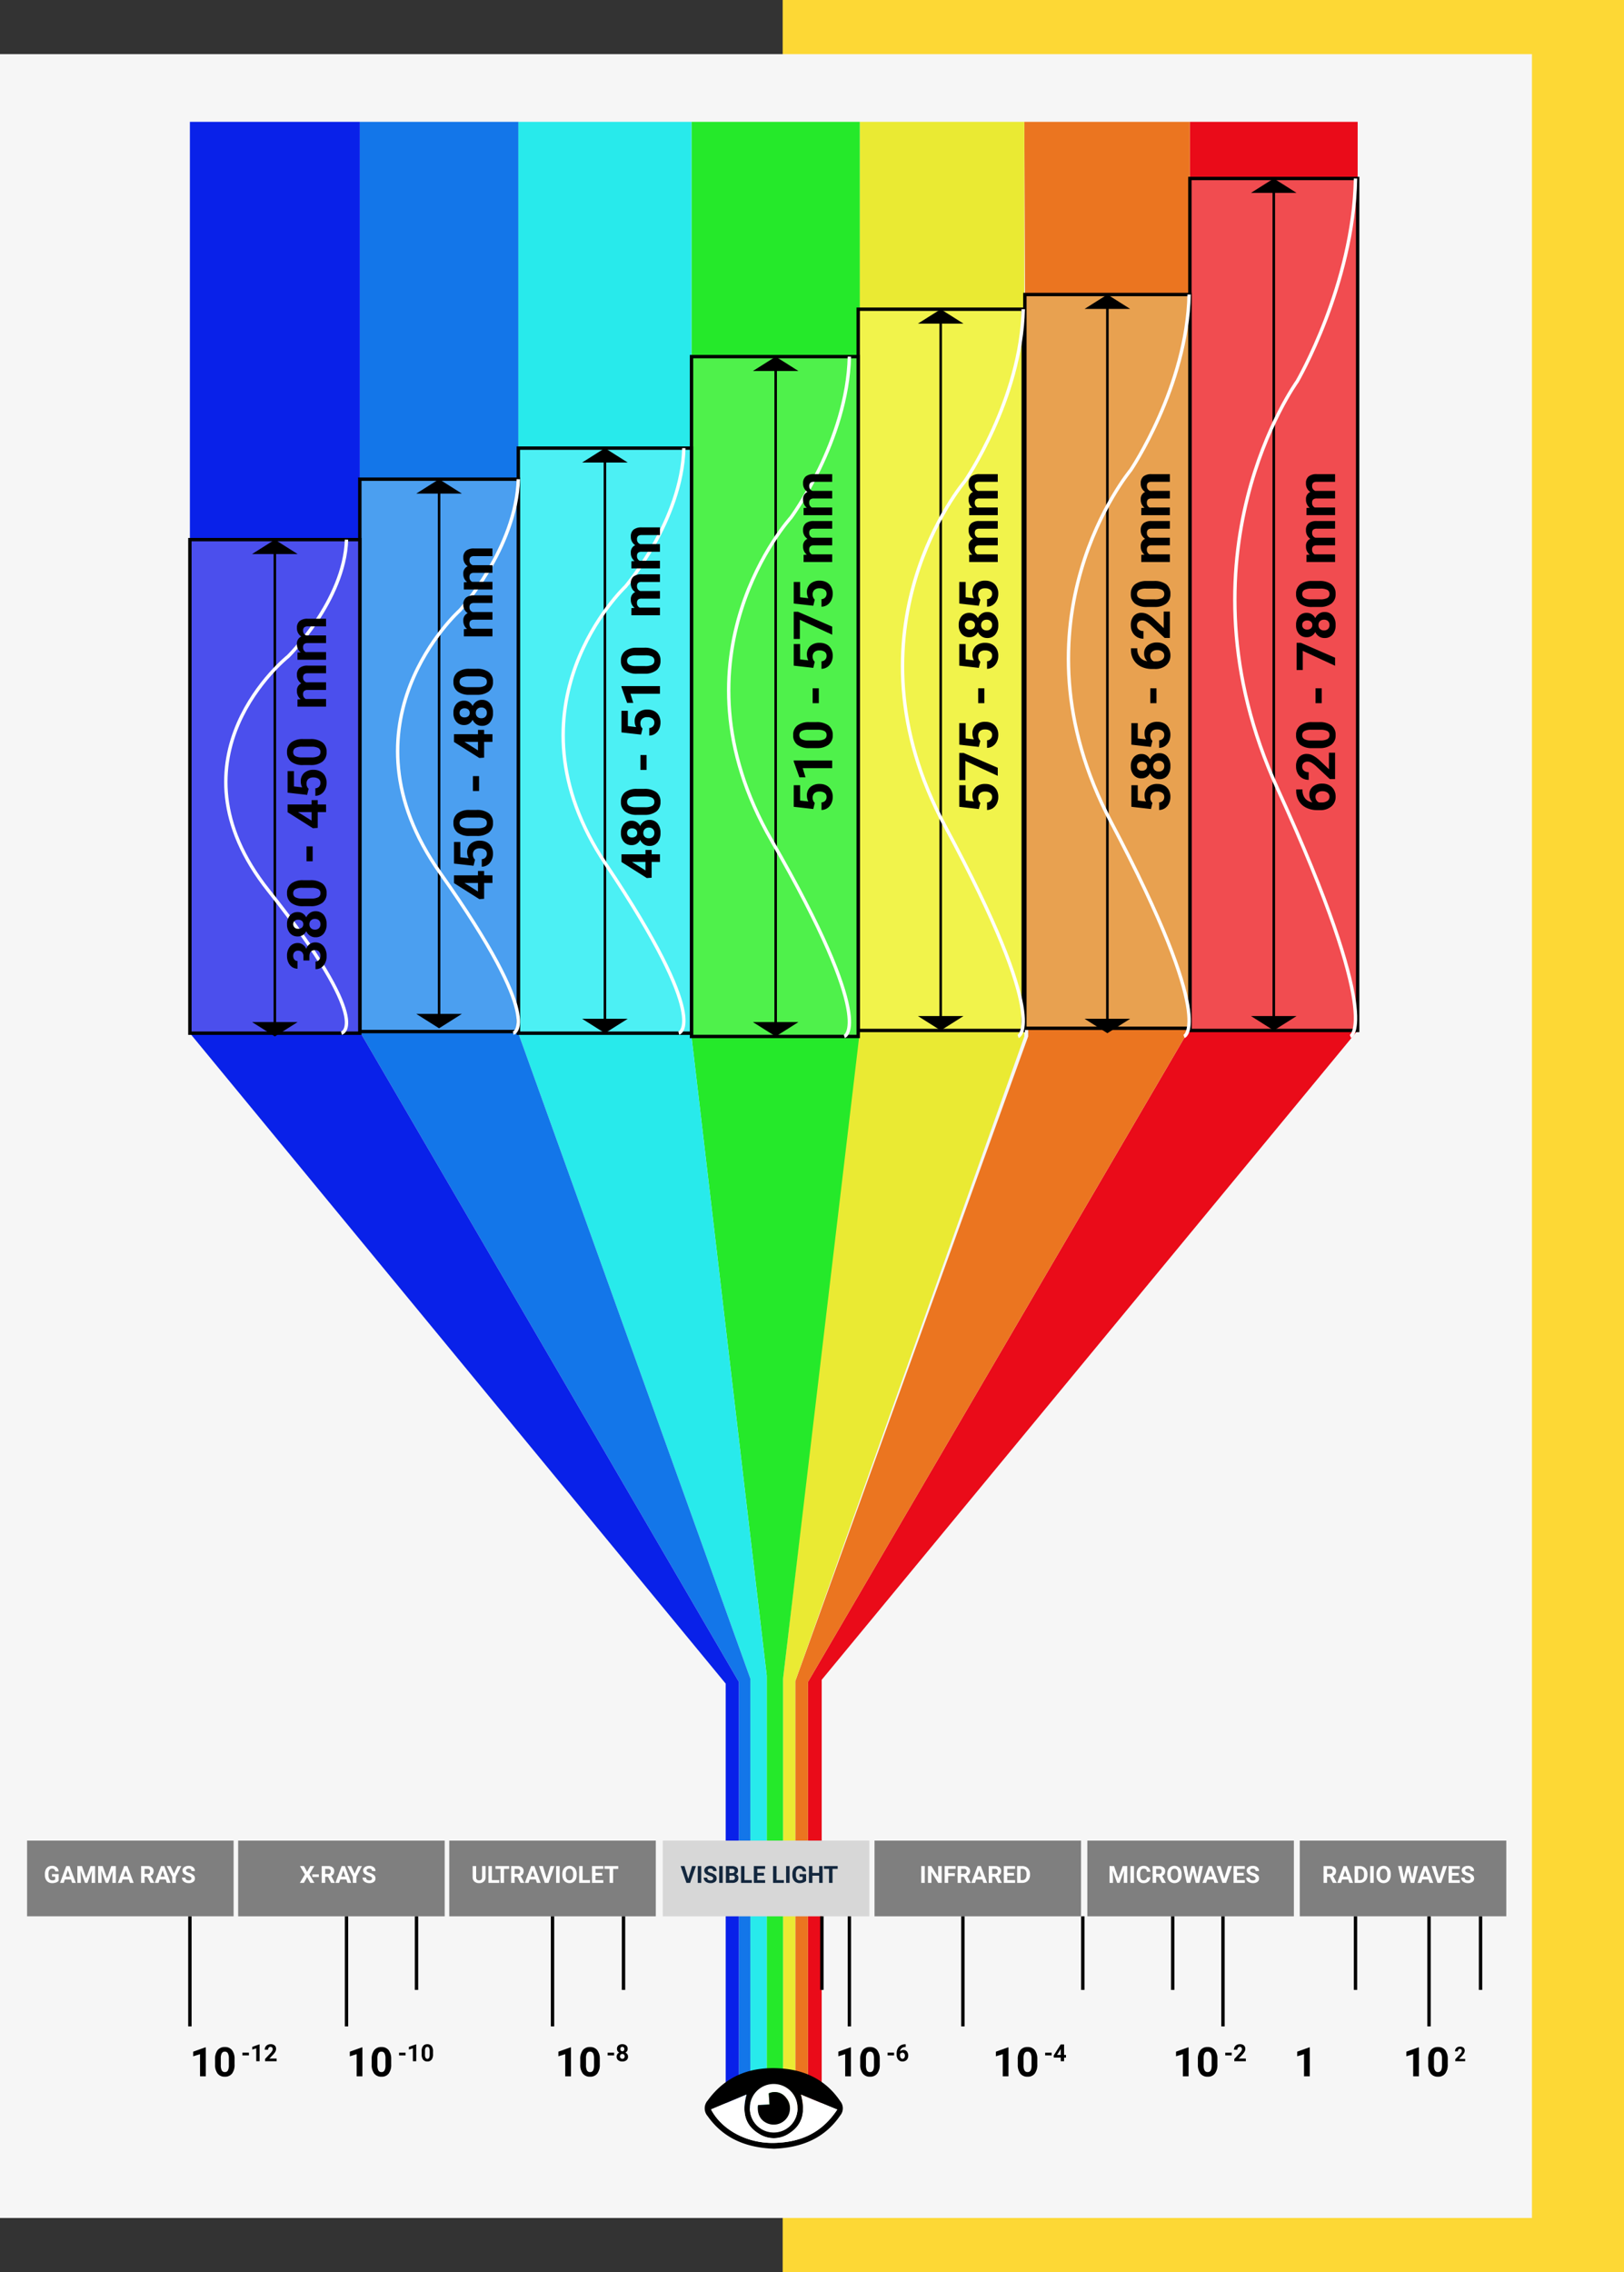 <svg xmlns="http://www.w3.org/2000/svg" xmlns:xlink="http://www.w3.org/1999/xlink" width="480" height="671.49" viewBox="0 0 480 671.49">
  <rect x="0" y="0" width="480" height="671.49" fill="#333333" stroke="none"/>
  <defs>
    <clipPath id="clip-path">
      <rect id="Rectángulo_39414" data-name="Rectángulo 39414" width="437.213" height="598.999" fill="none"/>
    </clipPath>
    <clipPath id="clip-path-2">
      <rect id="Rectángulo_39380" data-name="Rectángulo 39380" width="18.868" height="110.618" fill="none"/>
    </clipPath>
    <clipPath id="clip-path-6">
      <rect id="Rectángulo_39384" data-name="Rectángulo 39384" width="18.868" height="110.619" fill="none"/>
    </clipPath>
    <clipPath id="clip-path-8">
      <rect id="Rectángulo_39386" data-name="Rectángulo 39386" width="18.868" height="106.447" fill="none"/>
    </clipPath>
    <clipPath id="clip-path-10">
      <rect id="Rectángulo_39388" data-name="Rectángulo 39388" width="18.867" height="106.447" fill="none"/>
    </clipPath>
    <clipPath id="clip-path-12">
      <rect id="Rectángulo_39390" data-name="Rectángulo 39390" width="18.867" height="110.618" fill="none"/>
    </clipPath>
    <clipPath id="clip-path-14">
      <path id="Trazado_161540" data-name="Trazado 161540" d="M0,0H18.868V106.447H0Z" fill="none"/>
    </clipPath>
    <clipPath id="clip-path-16">
      <rect id="Rectángulo_39397" data-name="Rectángulo 39397" width="49.375" height="8.644" fill="none"/>
    </clipPath>
    <clipPath id="clip-path-18">
      <rect id="Rectángulo_39399" data-name="Rectángulo 39399" width="49.064" height="8.644" fill="none"/>
    </clipPath>
    <clipPath id="clip-path-20">
      <rect id="Rectángulo_39401" data-name="Rectángulo 39401" width="35.94" height="8.644" fill="none"/>
    </clipPath>
    <clipPath id="clip-path-22">
      <rect id="Rectángulo_39404" data-name="Rectángulo 39404" width="50.795" height="8.644" fill="none"/>
    </clipPath>
    <clipPath id="clip-path-24">
      <rect id="Rectángulo_39407" data-name="Rectángulo 39407" width="48" height="8.644" fill="none"/>
    </clipPath>
    <clipPath id="clip-path-26">
      <rect id="Rectángulo_39410" data-name="Rectángulo 39410" width="26.25" height="8.644" fill="none"/>
    </clipPath>
    <clipPath id="clip-path-28">
      <rect id="Rectángulo_39413" data-name="Rectángulo 39413" width="48.817" height="8.644" fill="none"/>
    </clipPath>
  </defs>
  <g id="Grupo_143630" data-name="Grupo 143630" transform="translate(-934 -4691)">
    <g id="Grupo_135932" data-name="Grupo 135932" transform="translate(1165.333 4691)">
      <g id="Grupo_53612" data-name="Grupo 53612" transform="translate(0 0)">
        <rect id="Rectángulo_5111" data-name="Rectángulo 5111" width="248.668" height="671.49" fill="#fdd835"/>
      </g>
    </g>
    <g id="Grupo_143629" data-name="Grupo 143629">
      <rect id="_5" data-name="5" width="452.796" height="639.461" transform="translate(934 4707)" fill="#f6f6f6"/>
      <g id="Grupo_143628" data-name="Grupo 143628" transform="translate(942 4727)">
        <path id="Trazado_159224" data-name="Trazado 159224" d="M346.013,0V267.88L233.122,461.063V587.05h4.063V460.419L395.6,268.525V0Z" transform="translate(-2.319 0)" fill="#ea0b19"/>
        <path id="Trazado_159225" data-name="Trazado 159225" d="M297.034,0l1.136,270.293L229.347,460.82V587.05h3.743V461.063L345.974,267.88V0Z" transform="translate(-2.282 0)" fill="#eb7520"/>
        <path id="Trazado_159226" data-name="Trazado 159226" d="M248.381,0,247.9,268.85,225.682,460.095V587.047H229.3V460.82L297,270.3V0Z" transform="translate(-2.245 0)" fill="#eaea33"/>
        <path id="Trazado_159227" data-name="Trazado 159227" d="M198.358,0V270.3l22.228,188.837V587.05h4.828V460.1L248.1,268.85V0Z" transform="translate(-1.973 0)" fill="#25e92a"/>
        <path id="Trazado_159228" data-name="Trazado 159228" d="M146.657,0V269.329L215.236,460.1V587.05h4.829V459.131L197.849,270.3V0Z" transform="translate(-1.459 0)" fill="#28eaeb"/>
        <path id="Trazado_159229" data-name="Trazado 159229" d="M99.338,0V268.85l112.05,192.214V587.05h3.38V460.1L146.186,269.329V0Z" transform="translate(-0.988 0)" fill="#1376e9"/>
        <path id="Trazado_159230" data-name="Trazado 159230" d="M48.607,0V269.329L206.975,461.546v125.5h3.906V461.063L98.833,268.85V0Z" transform="translate(-0.484 0)" fill="#0921e9"/>
        <rect id="Rectángulo_39365" data-name="Rectángulo 39365" width="49.583" height="251.781" transform="translate(343.693 16.743)" fill="#f14c50"/>
        <rect id="Rectángulo_39366" data-name="Rectángulo 39366" width="49.583" height="251.781" transform="translate(343.693 16.743)" fill="none" stroke="#000" stroke-miterlimit="10" stroke-width="1"/>
        <rect id="Rectángulo_39367" data-name="Rectángulo 39367" width="48.779" height="216.848" transform="translate(294.915 51.034)" fill="#e8a150"/>
        <rect id="Rectángulo_39368" data-name="Rectángulo 39368" width="48.779" height="216.848" transform="translate(294.915 51.034)" fill="none" stroke="#000" stroke-miterlimit="10" stroke-width="1"/>
        <rect id="Rectángulo_39369" data-name="Rectángulo 39369" width="48.777" height="213.145" transform="translate(245.655 55.379)" fill="#f1f34b"/>
        <rect id="Rectángulo_39370" data-name="Rectángulo 39370" width="48.777" height="213.145" transform="translate(245.655 55.379)" fill="none" stroke="#000" stroke-miterlimit="10" stroke-width="1"/>
        <rect id="Rectángulo_39371" data-name="Rectángulo 39371" width="49.263" height="200.91" transform="translate(196.391 69.385)" fill="#4ff14b"/>
        <rect id="Rectángulo_39372" data-name="Rectángulo 39372" width="49.263" height="200.91" transform="translate(196.391 69.385)" fill="none" stroke="#000" stroke-miterlimit="10" stroke-width="1"/>
        <rect id="Rectángulo_39373" data-name="Rectángulo 39373" width="51.193" height="172.9" transform="translate(145.199 96.431)" fill="#4cf0f4"/>
        <rect id="Rectángulo_39374" data-name="Rectángulo 39374" width="51.193" height="172.9" transform="translate(145.199 96.431)" fill="none" stroke="#000" stroke-miterlimit="10" stroke-width="1"/>
        <rect id="Rectángulo_39375" data-name="Rectángulo 39375" width="46.847" height="163.241" transform="translate(98.351 105.607)" fill="#4b9ff0"/>
        <rect id="Rectángulo_39376" data-name="Rectángulo 39376" width="46.847" height="163.241" transform="translate(98.351 105.607)" fill="none" stroke="#000" stroke-miterlimit="10" stroke-width="1"/>
        <rect id="Rectángulo_39377" data-name="Rectángulo 39377" width="50.226" height="145.853" transform="translate(48.123 123.476)" fill="#4b4fed"/>
        <rect id="Rectángulo_39378" data-name="Rectángulo 39378" width="50.226" height="145.853" transform="translate(48.123 123.476)" fill="none" stroke="#000" stroke-miterlimit="10" stroke-width="1"/>
        <line id="Línea_916" data-name="Línea 916" y2="245.324" transform="translate(368.484 19.973)" fill="none" stroke="#000" stroke-miterlimit="10" stroke-width="0.75"/>
        <path id="Trazado_159231" data-name="Trazado 159231" d="M378.791,266.923H365.448v.043l6.673,4.213,6.67-4.213Z" transform="translate(-3.636 -2.655)"/>
        <path id="Trazado_159232" data-name="Trazado 159232" d="M378.791,21.163H365.448v-.039l6.673-4.213,6.67,4.213Z" transform="translate(-3.636 -0.168)"/>
        <line id="Línea_917" data-name="Línea 917" y2="211.839" transform="translate(319.304 54.262)" fill="none" stroke="#000" stroke-miterlimit="10" stroke-width="0.75"/>
        <path id="Trazado_159233" data-name="Trazado 159233" d="M329.117,267.738H315.774v.043l6.673,4.213,6.67-4.213Z" transform="translate(-3.141 -2.664)"/>
        <path id="Trazado_159234" data-name="Trazado 159234" d="M329.117,55.8H315.774V55.76l6.673-4.213,6.67,4.213Z" transform="translate(-3.141 -0.513)"/>
        <line id="Línea_918" data-name="Línea 918" y2="206.687" transform="translate(270.043 58.609)" fill="none" stroke="#000" stroke-miterlimit="10" stroke-width="0.75"/>
        <path id="Trazado_159235" data-name="Trazado 159235" d="M279.36,266.923H266.017v.043l6.673,4.213,6.67-4.213Z" transform="translate(-2.646 -2.655)"/>
        <path id="Trazado_159236" data-name="Trazado 159236" d="M279.36,60.192H266.017V60.15l6.673-4.213,6.67,4.213Z" transform="translate(-2.646 -0.556)"/>
        <line id="Línea_919" data-name="Línea 919" y2="194.453" transform="translate(221.263 72.615)" fill="none" stroke="#000" stroke-miterlimit="10" stroke-width="0.75"/>
        <path id="Trazado_159237" data-name="Trazado 159237" d="M230.09,268.713H216.747v.043l6.673,4.213,6.67-4.213Z" transform="translate(-2.156 -2.673)"/>
        <path id="Trazado_159238" data-name="Trazado 159238" d="M230.09,74.338H216.747V74.3l6.673-4.213,6.67,4.213Z" transform="translate(-2.156 -0.697)"/>
        <line id="Línea_920" data-name="Línea 920" y2="166.442" transform="translate(170.794 99.659)" fill="none" stroke="#000" stroke-miterlimit="10" stroke-width="0.75"/>
        <path id="Trazado_159239" data-name="Trazado 159239" d="M179.114,267.738H165.771v.043l6.673,4.213,6.67-4.213Z" transform="translate(-1.649 -2.664)"/>
        <path id="Trazado_159240" data-name="Trazado 159240" d="M179.114,101.655H165.771v-.043l6.673-4.213,6.67,4.213Z" transform="translate(-1.649 -0.969)"/>
        <line id="Línea_921" data-name="Línea 921" y2="155.816" transform="translate(121.775 108.835)" fill="none" stroke="#000" stroke-miterlimit="10" stroke-width="0.75"/>
        <path id="Trazado_159241" data-name="Trazado 159241" d="M129.6,266.274H116.26v.043l6.673,4.213,6.67-4.213Z" transform="translate(-1.157 -2.649)"/>
        <path id="Trazado_159242" data-name="Trazado 159242" d="M129.6,110.925H116.26v-.043l6.673-4.213,6.67,4.213Z" transform="translate(-1.157 -1.061)"/>
        <line id="Línea_922" data-name="Línea 922" y2="140.361" transform="translate(73.237 126.707)" fill="none" stroke="#000" stroke-miterlimit="10" stroke-width="0.75"/>
        <path id="Trazado_159243" data-name="Trazado 159243" d="M80.577,268.713H67.234v.043l6.673,4.213,6.67-4.213Z" transform="translate(-0.669 -2.673)"/>
        <path id="Trazado_159244" data-name="Trazado 159244" d="M80.577,128.973H67.234v-.043l6.673-4.213,6.67,4.213Z" transform="translate(-0.669 -1.241)"/>
        <g id="Grupo_143625" data-name="Grupo 143625">
          <g id="Grupo_143624" data-name="Grupo 143624" clip-path="url(#clip-path)">
            <path id="Trazado_159245" data-name="Trazado 159245" d="M95.008,124.719c-.6,18.108-17.249,34.5-17.249,34.5s-37.273,29.612-5.775,69.256,21.524,42.092,21.524,42.092" transform="translate(-0.59 -1.241)" fill="none" stroke="#fff" stroke-miterlimit="10" stroke-width="1"/>
            <path id="Trazado_159246" data-name="Trazado 159246" d="M146.3,106.669C145.7,127,129.047,145.4,129.047,145.4s-37.273,33.238-5.775,77.74S144.8,270.391,144.8,270.391" transform="translate(-1.101 -1.061)" fill="none" stroke="#fff" stroke-miterlimit="10" stroke-width="1"/>
            <path id="Trazado_159247" data-name="Trazado 159247" d="M195.716,97.4c-.6,21.467-17.25,40.9-17.25,40.9s-37.273,35.1-5.775,82.1,21.524,49.9,21.524,49.9" transform="translate(-1.592 -0.969)" fill="none" stroke="#fff" stroke-miterlimit="10" stroke-width="1"/>
            <path id="Trazado_159248" data-name="Trazado 159248" d="M245.132,70.085c-.6,24.945-17.249,47.531-17.249,47.531s-37.273,40.793-5.775,95.4,21.524,57.977,21.524,57.977" transform="translate(-2.084 -0.697)" fill="none" stroke="#fff" stroke-miterlimit="10" stroke-width="1"/>
            <path id="Trazado_159249" data-name="Trazado 159249" d="M297.032,55.935c-.6,26.685-17.252,50.845-17.252,50.845S242.506,150.413,274,208.829s21.525,62.023,21.525,62.023" transform="translate(-2.6 -0.556)" fill="none" stroke="#fff" stroke-miterlimit="10" stroke-width="1"/>
            <path id="Trazado_159250" data-name="Trazado 159250" d="M346.555,51.55c-.6,27.225-17.249,51.873-17.249,51.873s-37.273,44.511-5.775,104.109,21.526,63.276,21.526,63.276" transform="translate(-3.093 -0.513)" fill="none" stroke="#fff" stroke-miterlimit="10" stroke-width="1"/>
            <path id="Trazado_159251" data-name="Trazado 159251" d="M396.232,16.911c-.6,31.482-17.249,59.985-17.249,59.985s-37.273,51.474-5.775,120.394,21.524,73.173,21.524,73.173" transform="translate(-3.587 -0.168)" fill="none" stroke="#fff" stroke-miterlimit="10" stroke-width="1"/>
            <g id="Grupo_143545" data-name="Grupo 143545" transform="translate(74.884 140.286)" style="isolation: isolate">
              <g id="Grupo_143544" data-name="Grupo 143544">
                <g id="Grupo_143543" data-name="Grupo 143543" clip-path="url(#clip-path-2)">
                  <g id="Grupo_143542" data-name="Grupo 143542" style="isolation: isolate">
                    <g id="Grupo_143541" data-name="Grupo 143541">
                      <g id="Grupo_143540" data-name="Grupo 143540" clip-path="url(#clip-path-2)">
                        <path id="Trazado_161547" data-name="Trazado 161547" d="M3.07-6.687h1.2a1.7,1.7,0,0,0,1.273-.43,1.574,1.574,0,0,0,.414-1.141,1.392,1.392,0,0,0-.41-1.07,1.59,1.59,0,0,0-1.129-.383,1.666,1.666,0,0,0-1.086.355A1.137,1.137,0,0,0,2.9-8.43H.641a2.777,2.777,0,0,1,.48-1.6,3.2,3.2,0,0,1,1.344-1.105,4.485,4.485,0,0,1,1.9-.4,4.253,4.253,0,0,1,2.828.863A2.945,2.945,0,0,1,8.219-8.289a2.394,2.394,0,0,1-.477,1.438,3.1,3.1,0,0,1-1.25,1.008A2.826,2.826,0,0,1,7.926-4.812,2.8,2.8,0,0,1,8.4-3.187,2.994,2.994,0,0,1,7.293-.758,4.445,4.445,0,0,1,4.367.156a4.214,4.214,0,0,1-2.785-.9A2.934,2.934,0,0,1,.5-3.117H2.758a1.308,1.308,0,0,0,.48,1.047,1.771,1.771,0,0,0,1.184.406A1.779,1.779,0,0,0,5.684-2.09a1.47,1.47,0,0,0,.457-1.129q0-1.7-1.875-1.7H3.07Zm14.3-1.664a2.646,2.646,0,0,1-.414,1.469,2.98,2.98,0,0,1-1.141,1.023,3.3,3.3,0,0,1,1.313,1.1,2.816,2.816,0,0,1,.484,1.645A2.981,2.981,0,0,1,16.578-.723a4.183,4.183,0,0,1-2.8.879,4.2,4.2,0,0,1-2.812-.883A2.974,2.974,0,0,1,9.922-3.117a2.834,2.834,0,0,1,.484-1.648,3.239,3.239,0,0,1,1.3-1.094,2.95,2.95,0,0,1-1.137-1.023,2.664,2.664,0,0,1-.41-1.469,2.948,2.948,0,0,1,.969-2.316,3.814,3.814,0,0,1,2.633-.863,3.839,3.839,0,0,1,2.629.855A2.937,2.937,0,0,1,17.367-8.352Zm-2.023,5.07a1.638,1.638,0,0,0-.43-1.187,1.532,1.532,0,0,0-1.156-.445,1.529,1.529,0,0,0-1.148.441,1.635,1.635,0,0,0-.43,1.191A1.634,1.634,0,0,0,12.6-2.109a1.537,1.537,0,0,0,1.172.445,1.533,1.533,0,0,0,1.152-.43A1.631,1.631,0,0,0,15.344-3.281Zm-.234-4.961a1.563,1.563,0,0,0-.352-1.066,1.247,1.247,0,0,0-.992-.4,1.256,1.256,0,0,0-.984.391,1.553,1.553,0,0,0-.352,1.078,1.633,1.633,0,0,0,.352,1.094,1.23,1.23,0,0,0,.992.414,1.219,1.219,0,0,0,.988-.414A1.645,1.645,0,0,0,15.109-8.242ZM26.789-4.7a5.763,5.763,0,0,1-.977,3.609A3.409,3.409,0,0,1,22.953.156,3.433,3.433,0,0,1,20.109-1.07,5.594,5.594,0,0,1,19.1-4.586V-6.68A5.687,5.687,0,0,1,20.09-10.3a3.434,3.434,0,0,1,2.848-1.234,3.437,3.437,0,0,1,2.844,1.223A5.576,5.576,0,0,1,26.789-6.8Zm-2.258-2.3a4.165,4.165,0,0,0-.387-2.061,1.307,1.307,0,0,0-1.207-.645,1.284,1.284,0,0,0-1.176.614,3.9,3.9,0,0,0-.4,1.92v2.768a4.373,4.373,0,0,0,.379,2.068,1.29,1.29,0,0,0,1.215.676,1.268,1.268,0,0,0,1.2-.649A4.268,4.268,0,0,0,24.531-4.3Zm12.25,3.044h-4.4v-1.82h4.4Zm12.383-.32h1.289v1.82H49.164V0H46.906V-2.461H42.242l-.1-1.422,4.742-7.492h2.281Zm-4.773,0h2.516V-8.3l-.148.258ZM52-5.594l.656-5.781h6.375v1.883H54.508l-.281,2.445a3.58,3.58,0,0,1,1.711-.43,3.279,3.279,0,0,1,2.547,1.008,4.026,4.026,0,0,1,.922,2.82,4.124,4.124,0,0,1-.465,1.973A3.281,3.281,0,0,1,57.609-.324a4.158,4.158,0,0,1-2.047.48,4.416,4.416,0,0,1-1.914-.418,3.4,3.4,0,0,1-1.395-1.176,3.2,3.2,0,0,1-.543-1.727h2.234a1.669,1.669,0,0,0,.5,1.105,1.573,1.573,0,0,0,1.113.395,1.388,1.388,0,0,0,1.18-.551,2.551,2.551,0,0,0,.414-1.559,2.11,2.11,0,0,0-.477-1.484,1.749,1.749,0,0,0-1.352-.516,1.954,1.954,0,0,0-1.3.422l-.219.2ZM68.5-4.7a5.763,5.763,0,0,1-.977,3.609A3.409,3.409,0,0,1,64.664.156,3.433,3.433,0,0,1,61.82-1.07a5.594,5.594,0,0,1-1.008-3.516V-6.68A5.687,5.687,0,0,1,61.8-10.3a3.434,3.434,0,0,1,2.848-1.234,3.437,3.437,0,0,1,2.844,1.223A5.576,5.576,0,0,1,68.5-6.8Zm-2.258-2.3a4.165,4.165,0,0,0-.387-2.061,1.307,1.307,0,0,0-1.207-.645,1.284,1.284,0,0,0-1.176.614,3.9,3.9,0,0,0-.4,1.92v2.768a4.372,4.372,0,0,0,.379,2.068,1.29,1.29,0,0,0,1.215.676,1.268,1.268,0,0,0,1.2-.649A4.268,4.268,0,0,0,66.242-4.3ZM80.2-8.453l.07.945a2.971,2.971,0,0,1,2.43-1.1A2.255,2.255,0,0,1,84.945-7.32a2.9,2.9,0,0,1,2.539-1.289,2.521,2.521,0,0,1,2.047.8A3.681,3.681,0,0,1,90.2-5.4V0H87.938V-5.4a1.616,1.616,0,0,0-.281-1.053,1.245,1.245,0,0,0-.992-.333,1.409,1.409,0,0,0-1.406.971L85.266,0H83.008V-5.4a1.6,1.6,0,0,0-.289-1.065,1.257,1.257,0,0,0-.984-.329,1.463,1.463,0,0,0-1.391.8V0H78.086V-8.453Zm13.852,0,.07.945a2.971,2.971,0,0,1,2.43-1.1A2.255,2.255,0,0,1,98.8-7.32a2.9,2.9,0,0,1,2.539-1.289,2.521,2.521,0,0,1,2.047.8,3.681,3.681,0,0,1,.672,2.41V0h-2.266V-5.4a1.616,1.616,0,0,0-.281-1.053,1.245,1.245,0,0,0-.992-.333,1.409,1.409,0,0,0-1.406.971L99.117,0H96.859V-5.4A1.6,1.6,0,0,0,96.57-6.46a1.257,1.257,0,0,0-.984-.329,1.463,1.463,0,0,0-1.391.8V0H91.938V-8.453Z" transform="translate(13.488 110.619) rotate(-90)"/>
                      </g>
                    </g>
                  </g>
                </g>
              </g>
            </g>
            <g id="Grupo_143551" data-name="Grupo 143551" transform="translate(124.065 119.524)" style="isolation: isolate">
              <g id="Grupo_143550" data-name="Grupo 143550">
                <g id="Grupo_143549" data-name="Grupo 143549" clip-path="url(#clip-path-2)">
                  <g id="Grupo_143548" data-name="Grupo 143548" style="isolation: isolate">
                    <g id="Grupo_143547" data-name="Grupo 143547">
                      <g id="Grupo_143546" data-name="Grupo 143546" clip-path="url(#clip-path-2)">
                        <path id="Trazado_161546" data-name="Trazado 161546" d="M7.453-4.281H8.742v1.82H7.453V0H5.2V-2.461H.531L.43-3.883l4.742-7.492H7.453Zm-4.773,0H5.2V-8.3l-.148.258Zm7.609-1.312.656-5.781H17.32v1.883H12.8l-.281,2.445a3.58,3.58,0,0,1,1.711-.43,3.279,3.279,0,0,1,2.547,1.008,4.026,4.026,0,0,1,.922,2.82,4.124,4.124,0,0,1-.465,1.973A3.281,3.281,0,0,1,15.9-.324a4.158,4.158,0,0,1-2.047.48,4.416,4.416,0,0,1-1.914-.418,3.4,3.4,0,0,1-1.395-1.176A3.2,3.2,0,0,1,10-3.164h2.234a1.669,1.669,0,0,0,.5,1.105,1.573,1.573,0,0,0,1.113.395,1.388,1.388,0,0,0,1.18-.551,2.551,2.551,0,0,0,.414-1.559,2.11,2.11,0,0,0-.477-1.484,1.749,1.749,0,0,0-1.352-.516,1.954,1.954,0,0,0-1.3.422l-.219.2Zm16.5.891a5.763,5.763,0,0,1-.977,3.609A3.409,3.409,0,0,1,22.953.156,3.433,3.433,0,0,1,20.109-1.07,5.594,5.594,0,0,1,19.1-4.586V-6.68A5.687,5.687,0,0,1,20.09-10.3a3.434,3.434,0,0,1,2.848-1.234,3.437,3.437,0,0,1,2.844,1.223A5.576,5.576,0,0,1,26.789-6.8Zm-2.258-2.3a4.165,4.165,0,0,0-.387-2.061,1.307,1.307,0,0,0-1.207-.645,1.284,1.284,0,0,0-1.176.614,3.9,3.9,0,0,0-.4,1.92v2.768a4.373,4.373,0,0,0,.379,2.068,1.29,1.29,0,0,0,1.215.676,1.268,1.268,0,0,0,1.2-.649A4.268,4.268,0,0,0,24.531-4.3Zm12.25,3.044h-4.4v-1.82h4.4Zm12.383-.32h1.289v1.82H49.164V0H46.906V-2.461H42.242l-.1-1.422,4.742-7.492h2.281Zm-4.773,0h2.516V-8.3l-.148.258Zm14.688-4.07a2.646,2.646,0,0,1-.414,1.469,2.98,2.98,0,0,1-1.141,1.023,3.3,3.3,0,0,1,1.313,1.1,2.816,2.816,0,0,1,.484,1.645A2.981,2.981,0,0,1,58.289-.723a4.183,4.183,0,0,1-2.8.879,4.2,4.2,0,0,1-2.812-.883,2.974,2.974,0,0,1-1.039-2.391,2.834,2.834,0,0,1,.484-1.648,3.239,3.239,0,0,1,1.3-1.094,2.95,2.95,0,0,1-1.137-1.023,2.664,2.664,0,0,1-.41-1.469,2.948,2.948,0,0,1,.969-2.316,3.814,3.814,0,0,1,2.633-.863,3.839,3.839,0,0,1,2.629.855A2.937,2.937,0,0,1,59.078-8.352Zm-2.023,5.07a1.638,1.638,0,0,0-.43-1.187,1.532,1.532,0,0,0-1.156-.445,1.529,1.529,0,0,0-1.148.441,1.635,1.635,0,0,0-.43,1.191,1.634,1.634,0,0,0,.422,1.172,1.537,1.537,0,0,0,1.172.445,1.533,1.533,0,0,0,1.152-.43A1.631,1.631,0,0,0,57.055-3.281ZM56.82-8.242a1.563,1.563,0,0,0-.352-1.066,1.247,1.247,0,0,0-.992-.4,1.256,1.256,0,0,0-.984.391,1.553,1.553,0,0,0-.352,1.078,1.633,1.633,0,0,0,.352,1.094,1.23,1.23,0,0,0,.992.414,1.219,1.219,0,0,0,.988-.414A1.645,1.645,0,0,0,56.82-8.242ZM68.5-4.7a5.763,5.763,0,0,1-.977,3.609A3.409,3.409,0,0,1,64.664.156,3.433,3.433,0,0,1,61.82-1.07a5.594,5.594,0,0,1-1.008-3.516V-6.68A5.687,5.687,0,0,1,61.8-10.3a3.434,3.434,0,0,1,2.848-1.234,3.437,3.437,0,0,1,2.844,1.223A5.576,5.576,0,0,1,68.5-6.8Zm-2.258-2.3a4.165,4.165,0,0,0-.387-2.061,1.307,1.307,0,0,0-1.207-.645,1.284,1.284,0,0,0-1.176.614,3.9,3.9,0,0,0-.4,1.92v2.768a4.372,4.372,0,0,0,.379,2.068,1.29,1.29,0,0,0,1.215.676,1.268,1.268,0,0,0,1.2-.649A4.268,4.268,0,0,0,66.242-4.3ZM80.2-8.453l.07.945a2.971,2.971,0,0,1,2.43-1.1A2.255,2.255,0,0,1,84.945-7.32a2.9,2.9,0,0,1,2.539-1.289,2.521,2.521,0,0,1,2.047.8A3.681,3.681,0,0,1,90.2-5.4V0H87.938V-5.4a1.616,1.616,0,0,0-.281-1.053,1.245,1.245,0,0,0-.992-.333,1.409,1.409,0,0,0-1.406.971L85.266,0H83.008V-5.4a1.6,1.6,0,0,0-.289-1.065,1.257,1.257,0,0,0-.984-.329,1.463,1.463,0,0,0-1.391.8V0H78.086V-8.453Zm13.852,0,.07.945a2.971,2.971,0,0,1,2.43-1.1A2.255,2.255,0,0,1,98.8-7.32a2.9,2.9,0,0,1,2.539-1.289,2.521,2.521,0,0,1,2.047.8,3.681,3.681,0,0,1,.672,2.41V0h-2.266V-5.4a1.616,1.616,0,0,0-.281-1.053,1.245,1.245,0,0,0-.992-.333,1.409,1.409,0,0,0-1.406.971L99.117,0H96.859V-5.4A1.6,1.6,0,0,0,96.57-6.46a1.257,1.257,0,0,0-.984-.329,1.463,1.463,0,0,0-1.391.8V0H91.938V-8.453Z" transform="translate(13.488 110.619) rotate(-90)"/>
                      </g>
                    </g>
                  </g>
                </g>
              </g>
            </g>
            <g id="Grupo_143557" data-name="Grupo 143557" transform="translate(173.575 113.295)" style="isolation: isolate">
              <g id="Grupo_143556" data-name="Grupo 143556">
                <g id="Grupo_143555" data-name="Grupo 143555" clip-path="url(#clip-path-6)">
                  <g id="Grupo_143554" data-name="Grupo 143554" style="isolation: isolate">
                    <g id="Grupo_143553" data-name="Grupo 143553">
                      <g id="Grupo_143552" data-name="Grupo 143552" clip-path="url(#clip-path-6)">
                        <path id="Trazado_161545" data-name="Trazado 161545" d="M7.453-4.281H8.742v1.82H7.453V0H5.2V-2.461H.531L.43-3.883l4.742-7.492H7.453Zm-4.773,0H5.2V-8.3l-.148.258Zm14.688-4.07a2.646,2.646,0,0,1-.414,1.469,2.98,2.98,0,0,1-1.141,1.023,3.3,3.3,0,0,1,1.313,1.1,2.816,2.816,0,0,1,.484,1.645A2.981,2.981,0,0,1,16.578-.723a4.183,4.183,0,0,1-2.8.879,4.2,4.2,0,0,1-2.812-.883A2.974,2.974,0,0,1,9.922-3.117a2.834,2.834,0,0,1,.484-1.648,3.239,3.239,0,0,1,1.3-1.094,2.95,2.95,0,0,1-1.137-1.023,2.664,2.664,0,0,1-.41-1.469,2.948,2.948,0,0,1,.969-2.316,3.814,3.814,0,0,1,2.633-.863,3.839,3.839,0,0,1,2.629.855A2.937,2.937,0,0,1,17.367-8.352Zm-2.023,5.07a1.638,1.638,0,0,0-.43-1.187,1.532,1.532,0,0,0-1.156-.445,1.529,1.529,0,0,0-1.148.441,1.635,1.635,0,0,0-.43,1.191A1.634,1.634,0,0,0,12.6-2.109a1.537,1.537,0,0,0,1.172.445,1.533,1.533,0,0,0,1.152-.43A1.631,1.631,0,0,0,15.344-3.281Zm-.234-4.961a1.563,1.563,0,0,0-.352-1.066,1.247,1.247,0,0,0-.992-.4,1.256,1.256,0,0,0-.984.391,1.553,1.553,0,0,0-.352,1.078,1.633,1.633,0,0,0,.352,1.094,1.23,1.23,0,0,0,.992.414,1.219,1.219,0,0,0,.988-.414A1.645,1.645,0,0,0,15.109-8.242ZM26.789-4.7a5.763,5.763,0,0,1-.977,3.609A3.409,3.409,0,0,1,22.953.156,3.433,3.433,0,0,1,20.109-1.07,5.594,5.594,0,0,1,19.1-4.586V-6.68A5.687,5.687,0,0,1,20.09-10.3a3.434,3.434,0,0,1,2.848-1.234,3.437,3.437,0,0,1,2.844,1.223A5.576,5.576,0,0,1,26.789-6.8Zm-2.258-2.3a4.165,4.165,0,0,0-.387-2.061,1.307,1.307,0,0,0-1.207-.645,1.284,1.284,0,0,0-1.176.614,3.9,3.9,0,0,0-.4,1.92v2.768a4.373,4.373,0,0,0,.379,2.068,1.29,1.29,0,0,0,1.215.676,1.268,1.268,0,0,0,1.2-.649A4.268,4.268,0,0,0,24.531-4.3Zm12.25,3.044h-4.4v-1.82h4.4ZM42.82-5.594l.656-5.781h6.375v1.883H45.328l-.281,2.445a3.58,3.58,0,0,1,1.711-.43A3.279,3.279,0,0,1,49.3-6.469a4.026,4.026,0,0,1,.922,2.82,4.124,4.124,0,0,1-.465,1.973A3.281,3.281,0,0,1,48.43-.324a4.158,4.158,0,0,1-2.047.48,4.416,4.416,0,0,1-1.914-.418,3.4,3.4,0,0,1-1.395-1.176,3.2,3.2,0,0,1-.543-1.727h2.234a1.669,1.669,0,0,0,.5,1.105,1.573,1.573,0,0,0,1.113.395,1.388,1.388,0,0,0,1.18-.551,2.551,2.551,0,0,0,.414-1.559,2.11,2.11,0,0,0-.477-1.484,1.749,1.749,0,0,0-1.352-.516,1.954,1.954,0,0,0-1.3.422l-.219.2ZM57.148,0H54.891V-8.715l-2.7.832V-9.7l4.711-1.687h.242ZM68.5-4.7a5.763,5.763,0,0,1-.977,3.609A3.409,3.409,0,0,1,64.664.156,3.433,3.433,0,0,1,61.82-1.07a5.594,5.594,0,0,1-1.008-3.516V-6.68A5.687,5.687,0,0,1,61.8-10.3a3.434,3.434,0,0,1,2.848-1.234,3.437,3.437,0,0,1,2.844,1.223A5.576,5.576,0,0,1,68.5-6.8Zm-2.258-2.3a4.165,4.165,0,0,0-.387-2.061,1.307,1.307,0,0,0-1.207-.645,1.284,1.284,0,0,0-1.176.614,3.9,3.9,0,0,0-.4,1.92v2.768a4.372,4.372,0,0,0,.379,2.068,1.29,1.29,0,0,0,1.215.676,1.268,1.268,0,0,0,1.2-.649A4.268,4.268,0,0,0,66.242-4.3ZM80.2-8.453l.07.945a2.971,2.971,0,0,1,2.43-1.1A2.255,2.255,0,0,1,84.945-7.32a2.9,2.9,0,0,1,2.539-1.289,2.521,2.521,0,0,1,2.047.8A3.681,3.681,0,0,1,90.2-5.4V0H87.938V-5.4a1.616,1.616,0,0,0-.281-1.053,1.245,1.245,0,0,0-.992-.333,1.409,1.409,0,0,0-1.406.971L85.266,0H83.008V-5.4a1.6,1.6,0,0,0-.289-1.065,1.257,1.257,0,0,0-.984-.329,1.463,1.463,0,0,0-1.391.8V0H78.086V-8.453Zm13.852,0,.07.945a2.971,2.971,0,0,1,2.43-1.1A2.255,2.255,0,0,1,98.8-7.32a2.9,2.9,0,0,1,2.539-1.289,2.521,2.521,0,0,1,2.047.8,3.681,3.681,0,0,1,.672,2.41V0h-2.266V-5.4a1.616,1.616,0,0,0-.281-1.053,1.245,1.245,0,0,0-.992-.333,1.409,1.409,0,0,0-1.406.971L99.117,0H96.859V-5.4A1.6,1.6,0,0,0,96.57-6.46a1.257,1.257,0,0,0-.984-.329,1.463,1.463,0,0,0-1.391.8V0H91.938V-8.453Z" transform="translate(13.488 110.62) rotate(-90)"/>
                      </g>
                    </g>
                  </g>
                </g>
              </g>
            </g>
            <g id="Grupo_143563" data-name="Grupo 143563" transform="translate(224.482 97.742)" style="isolation: isolate">
              <g id="Grupo_143562" data-name="Grupo 143562">
                <g id="Grupo_143561" data-name="Grupo 143561" clip-path="url(#clip-path-8)">
                  <g id="Grupo_143560" data-name="Grupo 143560" style="isolation: isolate">
                    <g id="Grupo_143559" data-name="Grupo 143559">
                      <g id="Grupo_143558" data-name="Grupo 143558" clip-path="url(#clip-path-8)">
                        <path id="Trazado_161544" data-name="Trazado 161544" d="M1.109-5.594l.656-5.781H8.141v1.883H3.617L3.336-7.047a3.58,3.58,0,0,1,1.711-.43A3.279,3.279,0,0,1,7.594-6.469a4.026,4.026,0,0,1,.922,2.82,4.124,4.124,0,0,1-.465,1.973A3.281,3.281,0,0,1,6.719-.324a4.158,4.158,0,0,1-2.047.48A4.416,4.416,0,0,1,2.758-.262,3.4,3.4,0,0,1,1.363-1.437,3.2,3.2,0,0,1,.82-3.164H3.055a1.669,1.669,0,0,0,.5,1.105,1.573,1.573,0,0,0,1.113.395,1.388,1.388,0,0,0,1.18-.551,2.551,2.551,0,0,0,.414-1.559,2.11,2.11,0,0,0-.477-1.484A1.749,1.749,0,0,0,4.43-5.773a1.954,1.954,0,0,0-1.3.422l-.219.2ZM15.438,0H13.18V-8.715l-2.7.832V-9.7L15.2-11.391h.242ZM26.789-4.7a5.763,5.763,0,0,1-.977,3.609A3.409,3.409,0,0,1,22.953.156,3.433,3.433,0,0,1,20.109-1.07,5.594,5.594,0,0,1,19.1-4.586V-6.68A5.687,5.687,0,0,1,20.09-10.3a3.434,3.434,0,0,1,2.848-1.234,3.437,3.437,0,0,1,2.844,1.223A5.576,5.576,0,0,1,26.789-6.8Zm-2.258-2.3a4.165,4.165,0,0,0-.387-2.061,1.307,1.307,0,0,0-1.207-.645,1.284,1.284,0,0,0-1.176.614,3.9,3.9,0,0,0-.4,1.92v2.768a4.373,4.373,0,0,0,.379,2.068,1.29,1.29,0,0,0,1.215.676,1.268,1.268,0,0,0,1.2-.649A4.268,4.268,0,0,0,24.531-4.3Zm12.25,3.044h-4.4v-1.82h4.4ZM42.82-5.594l.656-5.781h6.375v1.883H45.328l-.281,2.445a3.58,3.58,0,0,1,1.711-.43A3.279,3.279,0,0,1,49.3-6.469a4.026,4.026,0,0,1,.922,2.82,4.124,4.124,0,0,1-.465,1.973A3.281,3.281,0,0,1,48.43-.324a4.158,4.158,0,0,1-2.047.48,4.416,4.416,0,0,1-1.914-.418,3.4,3.4,0,0,1-1.395-1.176,3.2,3.2,0,0,1-.543-1.727h2.234a1.669,1.669,0,0,0,.5,1.105,1.573,1.573,0,0,0,1.113.395,1.388,1.388,0,0,0,1.18-.551,2.551,2.551,0,0,0,.414-1.559,2.11,2.11,0,0,0-.477-1.484,1.749,1.749,0,0,0-1.352-.516,1.954,1.954,0,0,0-1.3.422l-.219.2ZM59.4-10.115,55,0H52.617l4.406-9.555H51.367v-1.82H59.4ZM61.18-5.594l.656-5.781h6.375v1.883H63.688l-.281,2.445a3.58,3.58,0,0,1,1.711-.43,3.279,3.279,0,0,1,2.547,1.008,4.026,4.026,0,0,1,.922,2.82,4.124,4.124,0,0,1-.465,1.973A3.281,3.281,0,0,1,66.789-.324a4.158,4.158,0,0,1-2.047.48,4.416,4.416,0,0,1-1.914-.418,3.4,3.4,0,0,1-1.395-1.176,3.2,3.2,0,0,1-.543-1.727h2.234a1.669,1.669,0,0,0,.5,1.105,1.573,1.573,0,0,0,1.113.395,1.388,1.388,0,0,0,1.18-.551,2.551,2.551,0,0,0,.414-1.559,2.11,2.11,0,0,0-.477-1.484A1.749,1.749,0,0,0,64.5-5.773a1.954,1.954,0,0,0-1.3.422l-.219.2ZM76.219-8.453l.07.945a2.971,2.971,0,0,1,2.43-1.1A2.255,2.255,0,0,1,80.961-7.32,2.9,2.9,0,0,1,83.5-8.609a2.521,2.521,0,0,1,2.047.8,3.681,3.681,0,0,1,.672,2.41V0H83.953V-5.4a1.616,1.616,0,0,0-.281-1.053,1.245,1.245,0,0,0-.992-.333,1.409,1.409,0,0,0-1.406.971L81.281,0H79.023V-5.4a1.6,1.6,0,0,0-.289-1.065,1.257,1.257,0,0,0-.984-.329,1.463,1.463,0,0,0-1.391.8V0H74.1V-8.453Zm13.852,0,.07.945a2.971,2.971,0,0,1,2.43-1.1A2.255,2.255,0,0,1,94.813-7.32a2.9,2.9,0,0,1,2.539-1.289,2.521,2.521,0,0,1,2.047.8,3.681,3.681,0,0,1,.672,2.41V0H97.8V-5.4a1.616,1.616,0,0,0-.281-1.053,1.245,1.245,0,0,0-.992-.333,1.409,1.409,0,0,0-1.406.971L95.133,0H92.875V-5.4a1.6,1.6,0,0,0-.289-1.065,1.257,1.257,0,0,0-.984-.329,1.463,1.463,0,0,0-1.391.8V0H87.953V-8.453Z" transform="translate(13.488 106.448) rotate(-90)"/>
                      </g>
                    </g>
                  </g>
                </g>
              </g>
            </g>
            <g id="Grupo_143569" data-name="Grupo 143569" transform="translate(273.413 97.742)" style="isolation: isolate">
              <g id="Grupo_143568" data-name="Grupo 143568">
                <g id="Grupo_143567" data-name="Grupo 143567" clip-path="url(#clip-path-10)">
                  <g id="Grupo_143566" data-name="Grupo 143566" style="isolation: isolate">
                    <g id="Grupo_143565" data-name="Grupo 143565">
                      <g id="Grupo_143564" data-name="Grupo 143564" clip-path="url(#clip-path-10)">
                        <path id="Trazado_161543" data-name="Trazado 161543" d="M1.109-5.594l.656-5.781H8.141v1.883H3.617L3.336-7.047a3.58,3.58,0,0,1,1.711-.43A3.279,3.279,0,0,1,7.594-6.469a4.026,4.026,0,0,1,.922,2.82,4.124,4.124,0,0,1-.465,1.973A3.281,3.281,0,0,1,6.719-.324a4.158,4.158,0,0,1-2.047.48A4.416,4.416,0,0,1,2.758-.262,3.4,3.4,0,0,1,1.363-1.437,3.2,3.2,0,0,1,.82-3.164H3.055a1.669,1.669,0,0,0,.5,1.105,1.573,1.573,0,0,0,1.113.395,1.388,1.388,0,0,0,1.18-.551,2.551,2.551,0,0,0,.414-1.559,2.11,2.11,0,0,0-.477-1.484A1.749,1.749,0,0,0,4.43-5.773a1.954,1.954,0,0,0-1.3.422l-.219.2Zm16.578-4.521L13.289,0H10.906l4.406-9.555H9.656v-1.82h8.031Zm1.781,4.521.656-5.781H26.5v1.883H21.977L21.7-7.047a3.58,3.58,0,0,1,1.711-.43,3.279,3.279,0,0,1,2.547,1.008,4.026,4.026,0,0,1,.922,2.82,4.124,4.124,0,0,1-.465,1.973A3.281,3.281,0,0,1,25.078-.324a4.158,4.158,0,0,1-2.047.48,4.416,4.416,0,0,1-1.914-.418,3.4,3.4,0,0,1-1.395-1.176,3.2,3.2,0,0,1-.543-1.727h2.234a1.669,1.669,0,0,0,.5,1.105,1.573,1.573,0,0,0,1.113.395,1.388,1.388,0,0,0,1.18-.551,2.551,2.551,0,0,0,.414-1.559,2.11,2.11,0,0,0-.477-1.484,1.749,1.749,0,0,0-1.352-.516,1.954,1.954,0,0,0-1.3.422l-.219.2ZM36.781-3.961h-4.4v-1.82h4.4ZM42.82-5.594l.656-5.781h6.375v1.883H45.328l-.281,2.445a3.58,3.58,0,0,1,1.711-.43A3.279,3.279,0,0,1,49.3-6.469a4.026,4.026,0,0,1,.922,2.82,4.124,4.124,0,0,1-.465,1.973A3.281,3.281,0,0,1,48.43-.324a4.158,4.158,0,0,1-2.047.48,4.416,4.416,0,0,1-1.914-.418,3.4,3.4,0,0,1-1.395-1.176,3.2,3.2,0,0,1-.543-1.727h2.234a1.669,1.669,0,0,0,.5,1.105,1.573,1.573,0,0,0,1.113.395,1.388,1.388,0,0,0,1.18-.551,2.551,2.551,0,0,0,.414-1.559,2.11,2.11,0,0,0-.477-1.484,1.749,1.749,0,0,0-1.352-.516,1.954,1.954,0,0,0-1.3.422l-.219.2ZM59.078-8.352a2.646,2.646,0,0,1-.414,1.469,2.98,2.98,0,0,1-1.141,1.023,3.3,3.3,0,0,1,1.313,1.1,2.816,2.816,0,0,1,.484,1.645A2.981,2.981,0,0,1,58.289-.723a4.183,4.183,0,0,1-2.8.879,4.2,4.2,0,0,1-2.812-.883,2.974,2.974,0,0,1-1.039-2.391,2.834,2.834,0,0,1,.484-1.648,3.239,3.239,0,0,1,1.3-1.094,2.95,2.95,0,0,1-1.137-1.023,2.664,2.664,0,0,1-.41-1.469,2.948,2.948,0,0,1,.969-2.316,3.814,3.814,0,0,1,2.633-.863,3.839,3.839,0,0,1,2.629.855A2.937,2.937,0,0,1,59.078-8.352Zm-2.023,5.07a1.638,1.638,0,0,0-.43-1.187,1.532,1.532,0,0,0-1.156-.445,1.529,1.529,0,0,0-1.148.441,1.635,1.635,0,0,0-.43,1.191,1.634,1.634,0,0,0,.422,1.172,1.537,1.537,0,0,0,1.172.445,1.533,1.533,0,0,0,1.152-.43A1.631,1.631,0,0,0,57.055-3.281ZM56.82-8.242a1.563,1.563,0,0,0-.352-1.066,1.247,1.247,0,0,0-.992-.4,1.256,1.256,0,0,0-.984.391,1.553,1.553,0,0,0-.352,1.078,1.633,1.633,0,0,0,.352,1.094,1.23,1.23,0,0,0,.992.414,1.219,1.219,0,0,0,.988-.414A1.645,1.645,0,0,0,56.82-8.242ZM61.18-5.594l.656-5.781h6.375v1.883H63.688l-.281,2.445a3.58,3.58,0,0,1,1.711-.43,3.279,3.279,0,0,1,2.547,1.008,4.026,4.026,0,0,1,.922,2.82,4.124,4.124,0,0,1-.465,1.973A3.281,3.281,0,0,1,66.789-.324a4.158,4.158,0,0,1-2.047.48,4.416,4.416,0,0,1-1.914-.418,3.4,3.4,0,0,1-1.395-1.176,3.2,3.2,0,0,1-.543-1.727h2.234a1.669,1.669,0,0,0,.5,1.105,1.573,1.573,0,0,0,1.113.395,1.388,1.388,0,0,0,1.18-.551,2.551,2.551,0,0,0,.414-1.559,2.11,2.11,0,0,0-.477-1.484A1.749,1.749,0,0,0,64.5-5.773a1.954,1.954,0,0,0-1.3.422l-.219.2ZM76.219-8.453l.07.945a2.971,2.971,0,0,1,2.43-1.1A2.255,2.255,0,0,1,80.961-7.32,2.9,2.9,0,0,1,83.5-8.609a2.521,2.521,0,0,1,2.047.8,3.681,3.681,0,0,1,.672,2.41V0H83.953V-5.4a1.616,1.616,0,0,0-.281-1.053,1.245,1.245,0,0,0-.992-.333,1.409,1.409,0,0,0-1.406.971L81.281,0H79.023V-5.4a1.6,1.6,0,0,0-.289-1.065,1.257,1.257,0,0,0-.984-.329,1.463,1.463,0,0,0-1.391.8V0H74.1V-8.453Zm13.852,0,.07.945a2.971,2.971,0,0,1,2.43-1.1A2.255,2.255,0,0,1,94.813-7.32a2.9,2.9,0,0,1,2.539-1.289,2.521,2.521,0,0,1,2.047.8,3.681,3.681,0,0,1,.672,2.41V0H97.8V-5.4a1.616,1.616,0,0,0-.281-1.053,1.245,1.245,0,0,0-.992-.333,1.409,1.409,0,0,0-1.406.971L95.133,0H92.875V-5.4a1.6,1.6,0,0,0-.289-1.065,1.257,1.257,0,0,0-.984-.329,1.463,1.463,0,0,0-1.391.8V0H87.953V-8.453Z" transform="translate(13.488 106.448) rotate(-90)"/>
                      </g>
                    </g>
                  </g>
                </g>
              </g>
            </g>
            <g id="Grupo_143575" data-name="Grupo 143575" transform="translate(324.286 93.571)" style="isolation: isolate">
              <g id="Grupo_143574" data-name="Grupo 143574">
                <g id="Grupo_143573" data-name="Grupo 143573" clip-path="url(#clip-path-12)">
                  <g id="Grupo_143572" data-name="Grupo 143572" style="isolation: isolate">
                    <g id="Grupo_143571" data-name="Grupo 143571">
                      <g id="Grupo_143570" data-name="Grupo 143570" clip-path="url(#clip-path-12)">
                        <path id="Trazado_161542" data-name="Trazado 161542" d="M1.109-5.594l.656-5.781H8.141v1.883H3.617L3.336-7.047a3.58,3.58,0,0,1,1.711-.43A3.279,3.279,0,0,1,7.594-6.469a4.026,4.026,0,0,1,.922,2.82,4.124,4.124,0,0,1-.465,1.973A3.281,3.281,0,0,1,6.719-.324a4.158,4.158,0,0,1-2.047.48A4.416,4.416,0,0,1,2.758-.262,3.4,3.4,0,0,1,1.363-1.437,3.2,3.2,0,0,1,.82-3.164H3.055a1.669,1.669,0,0,0,.5,1.105,1.573,1.573,0,0,0,1.113.395,1.388,1.388,0,0,0,1.18-.551,2.551,2.551,0,0,0,.414-1.559,2.11,2.11,0,0,0-.477-1.484A1.749,1.749,0,0,0,4.43-5.773a1.954,1.954,0,0,0-1.3.422l-.219.2ZM17.367-8.352a2.646,2.646,0,0,1-.414,1.469,2.98,2.98,0,0,1-1.141,1.023,3.3,3.3,0,0,1,1.313,1.1,2.816,2.816,0,0,1,.484,1.645A2.981,2.981,0,0,1,16.578-.723a4.183,4.183,0,0,1-2.8.879,4.2,4.2,0,0,1-2.812-.883A2.974,2.974,0,0,1,9.922-3.117a2.834,2.834,0,0,1,.484-1.648,3.239,3.239,0,0,1,1.3-1.094,2.95,2.95,0,0,1-1.137-1.023,2.664,2.664,0,0,1-.41-1.469,2.948,2.948,0,0,1,.969-2.316,3.814,3.814,0,0,1,2.633-.863,3.839,3.839,0,0,1,2.629.855A2.937,2.937,0,0,1,17.367-8.352Zm-2.023,5.07a1.638,1.638,0,0,0-.43-1.187,1.532,1.532,0,0,0-1.156-.445,1.529,1.529,0,0,0-1.148.441,1.635,1.635,0,0,0-.43,1.191A1.634,1.634,0,0,0,12.6-2.109a1.537,1.537,0,0,0,1.172.445,1.533,1.533,0,0,0,1.152-.43A1.631,1.631,0,0,0,15.344-3.281Zm-.234-4.961a1.563,1.563,0,0,0-.352-1.066,1.247,1.247,0,0,0-.992-.4,1.256,1.256,0,0,0-.984.391,1.553,1.553,0,0,0-.352,1.078,1.633,1.633,0,0,0,.352,1.094,1.23,1.23,0,0,0,.992.414,1.219,1.219,0,0,0,.988-.414A1.645,1.645,0,0,0,15.109-8.242Zm4.359,2.648.656-5.781H26.5v1.883H21.977L21.7-7.047a3.58,3.58,0,0,1,1.711-.43,3.279,3.279,0,0,1,2.547,1.008,4.026,4.026,0,0,1,.922,2.82,4.124,4.124,0,0,1-.465,1.973A3.281,3.281,0,0,1,25.078-.324a4.158,4.158,0,0,1-2.047.48,4.416,4.416,0,0,1-1.914-.418,3.4,3.4,0,0,1-1.395-1.176,3.2,3.2,0,0,1-.543-1.727h2.234a1.669,1.669,0,0,0,.5,1.105,1.573,1.573,0,0,0,1.113.395,1.388,1.388,0,0,0,1.18-.551,2.551,2.551,0,0,0,.414-1.559,2.11,2.11,0,0,0-.477-1.484,1.749,1.749,0,0,0-1.352-.516,1.954,1.954,0,0,0-1.3.422l-.219.2ZM36.781-3.961h-4.4v-1.82h4.4Zm11.828-7.531v1.859h-.219a3.836,3.836,0,0,0-2.465.8A3.238,3.238,0,0,0,44.8-6.687a3.075,3.075,0,0,1,2.289-.922,2.9,2.9,0,0,1,2.359,1.063,4.259,4.259,0,0,1,.875,2.8,4.19,4.19,0,0,1-.48,2.008,3.446,3.446,0,0,1-1.359,1.4,3.949,3.949,0,0,1-1.988.5,3.689,3.689,0,0,1-2.9-1.25A4.852,4.852,0,0,1,42.492-4.43v-.812a7.3,7.3,0,0,1,.7-3.27,5.127,5.127,0,0,1,2.008-2.2,5.884,5.884,0,0,1,3.035-.785Zm-2.2,5.7a1.8,1.8,0,0,0-.992.285,1.715,1.715,0,0,0-.656.753v.686A3.04,3.04,0,0,0,45.2-2.3a1.439,1.439,0,0,0,1.25.635,1.423,1.423,0,0,0,1.176-.573,2.337,2.337,0,0,0,.449-1.485,2.333,2.333,0,0,0-.453-1.5A1.477,1.477,0,0,0,46.406-5.789ZM59.461,0h-7.8V-1.547l3.68-3.922a9.078,9.078,0,0,0,1.121-1.445,2.322,2.322,0,0,0,.363-1.172,1.738,1.738,0,0,0-.383-1.191,1.382,1.382,0,0,0-1.094-.434,1.49,1.49,0,0,0-1.207.527A2.089,2.089,0,0,0,53.7-7.8H51.438a3.729,3.729,0,0,1,.5-1.9,3.5,3.5,0,0,1,1.4-1.348,4.262,4.262,0,0,1,2.055-.488,4.036,4.036,0,0,1,2.73.844A2.985,2.985,0,0,1,59.094-8.3a3.825,3.825,0,0,1-.437,1.719,9.551,9.551,0,0,1-1.5,2.039L54.57-1.82h4.891ZM68.5-4.7a5.763,5.763,0,0,1-.977,3.609A3.409,3.409,0,0,1,64.664.156,3.433,3.433,0,0,1,61.82-1.07a5.594,5.594,0,0,1-1.008-3.516V-6.68A5.687,5.687,0,0,1,61.8-10.3a3.434,3.434,0,0,1,2.848-1.234,3.437,3.437,0,0,1,2.844,1.223A5.576,5.576,0,0,1,68.5-6.8Zm-2.258-2.3a4.165,4.165,0,0,0-.387-2.061,1.307,1.307,0,0,0-1.207-.645,1.284,1.284,0,0,0-1.176.614,3.9,3.9,0,0,0-.4,1.92v2.768a4.372,4.372,0,0,0,.379,2.068,1.29,1.29,0,0,0,1.215.676,1.268,1.268,0,0,0,1.2-.649A4.268,4.268,0,0,0,66.242-4.3Zm9.977-1.448.07.945a2.971,2.971,0,0,1,2.43-1.1A2.255,2.255,0,0,1,80.961-7.32,2.9,2.9,0,0,1,83.5-8.609a2.521,2.521,0,0,1,2.047.8,3.681,3.681,0,0,1,.672,2.41V0H83.953V-5.4a1.616,1.616,0,0,0-.281-1.053,1.245,1.245,0,0,0-.992-.333,1.409,1.409,0,0,0-1.406.971L81.281,0H79.023V-5.4a1.6,1.6,0,0,0-.289-1.065,1.257,1.257,0,0,0-.984-.329,1.463,1.463,0,0,0-1.391.8V0H74.1V-8.453Zm13.852,0,.07.945a2.971,2.971,0,0,1,2.43-1.1A2.255,2.255,0,0,1,94.813-7.32a2.9,2.9,0,0,1,2.539-1.289,2.521,2.521,0,0,1,2.047.8,3.681,3.681,0,0,1,.672,2.41V0H97.8V-5.4a1.616,1.616,0,0,0-.281-1.053,1.245,1.245,0,0,0-.992-.333,1.409,1.409,0,0,0-1.406.971L95.133,0H92.875V-5.4a1.6,1.6,0,0,0-.289-1.065,1.257,1.257,0,0,0-.984-.329,1.463,1.463,0,0,0-1.391.8V0H87.953V-8.453Z" transform="translate(13.488 110.62) rotate(-90)"/>
                      </g>
                    </g>
                  </g>
                </g>
              </g>
            </g>
            <g id="Grupo_143581" data-name="Grupo 143581" transform="translate(373.118 97.742)" style="isolation: isolate">
              <g id="Grupo_143580" data-name="Grupo 143580">
                <g id="Enmascarar_grupo_196" data-name="Enmascarar grupo 196" clip-path="url(#clip-path-14)">
                  <g id="Grupo_143578" data-name="Grupo 143578" style="isolation: isolate">
                    <g id="Grupo_143577" data-name="Grupo 143577">
                      <g id="Grupo_143576" data-name="Grupo 143576" clip-path="url(#clip-path-8)">
                        <path id="Trazado_161541" data-name="Trazado 161541" d="M6.9-11.492v1.859H6.68a3.836,3.836,0,0,0-2.465.8A3.238,3.238,0,0,0,3.094-6.687a3.075,3.075,0,0,1,2.289-.922A2.9,2.9,0,0,1,7.742-6.547a4.259,4.259,0,0,1,.875,2.8,4.19,4.19,0,0,1-.48,2.008,3.446,3.446,0,0,1-1.359,1.4,3.949,3.949,0,0,1-1.988.5,3.689,3.689,0,0,1-2.9-1.25A4.852,4.852,0,0,1,.781-4.43v-.812a7.3,7.3,0,0,1,.7-3.27,5.127,5.127,0,0,1,2.008-2.2,5.884,5.884,0,0,1,3.035-.785Zm-2.2,5.7A1.8,1.8,0,0,0,3.7-5.5a1.715,1.715,0,0,0-.656.753v.686A3.04,3.04,0,0,0,3.492-2.3a1.439,1.439,0,0,0,1.25.635,1.423,1.423,0,0,0,1.176-.573,2.337,2.337,0,0,0,.449-1.485,2.333,2.333,0,0,0-.453-1.5A1.477,1.477,0,0,0,4.7-5.789ZM17.75,0h-7.8V-1.547l3.68-3.922a9.078,9.078,0,0,0,1.121-1.445,2.322,2.322,0,0,0,.363-1.172,1.738,1.738,0,0,0-.383-1.191,1.382,1.382,0,0,0-1.094-.434,1.49,1.49,0,0,0-1.207.527A2.089,2.089,0,0,0,11.992-7.8H9.727a3.729,3.729,0,0,1,.5-1.9,3.5,3.5,0,0,1,1.4-1.348,4.262,4.262,0,0,1,2.055-.488,4.036,4.036,0,0,1,2.73.844A2.985,2.985,0,0,1,17.383-8.3a3.825,3.825,0,0,1-.437,1.719,9.551,9.551,0,0,1-1.5,2.039L12.859-1.82H17.75Zm9.039-4.7a5.763,5.763,0,0,1-.977,3.609A3.409,3.409,0,0,1,22.953.156,3.433,3.433,0,0,1,20.109-1.07,5.594,5.594,0,0,1,19.1-4.586V-6.68A5.687,5.687,0,0,1,20.09-10.3a3.434,3.434,0,0,1,2.848-1.234,3.437,3.437,0,0,1,2.844,1.223A5.576,5.576,0,0,1,26.789-6.8Zm-2.258-2.3a4.165,4.165,0,0,0-.387-2.061,1.307,1.307,0,0,0-1.207-.645,1.284,1.284,0,0,0-1.176.614,3.9,3.9,0,0,0-.4,1.92v2.768a4.373,4.373,0,0,0,.379,2.068,1.29,1.29,0,0,0,1.215.676,1.268,1.268,0,0,0,1.2-.649A4.268,4.268,0,0,0,24.531-4.3Zm12.25,3.044h-4.4v-1.82h4.4Zm13.438-6.154L45.82,0H43.438l4.406-9.555H42.188v-1.82h8.031Zm8.859,1.763a2.646,2.646,0,0,1-.414,1.469,2.98,2.98,0,0,1-1.141,1.023,3.3,3.3,0,0,1,1.313,1.1,2.816,2.816,0,0,1,.484,1.645A2.981,2.981,0,0,1,58.289-.723a4.183,4.183,0,0,1-2.8.879,4.2,4.2,0,0,1-2.812-.883,2.974,2.974,0,0,1-1.039-2.391,2.834,2.834,0,0,1,.484-1.648,3.239,3.239,0,0,1,1.3-1.094,2.95,2.95,0,0,1-1.137-1.023,2.664,2.664,0,0,1-.41-1.469,2.948,2.948,0,0,1,.969-2.316,3.814,3.814,0,0,1,2.633-.863,3.839,3.839,0,0,1,2.629.855A2.937,2.937,0,0,1,59.078-8.352Zm-2.023,5.07a1.638,1.638,0,0,0-.43-1.187,1.532,1.532,0,0,0-1.156-.445,1.529,1.529,0,0,0-1.148.441,1.635,1.635,0,0,0-.43,1.191,1.634,1.634,0,0,0,.422,1.172,1.537,1.537,0,0,0,1.172.445,1.533,1.533,0,0,0,1.152-.43A1.631,1.631,0,0,0,57.055-3.281ZM56.82-8.242a1.563,1.563,0,0,0-.352-1.066,1.247,1.247,0,0,0-.992-.4,1.256,1.256,0,0,0-.984.391,1.553,1.553,0,0,0-.352,1.078,1.633,1.633,0,0,0,.352,1.094,1.23,1.23,0,0,0,.992.414,1.219,1.219,0,0,0,.988-.414A1.645,1.645,0,0,0,56.82-8.242ZM68.5-4.7a5.763,5.763,0,0,1-.977,3.609A3.409,3.409,0,0,1,64.664.156,3.433,3.433,0,0,1,61.82-1.07a5.594,5.594,0,0,1-1.008-3.516V-6.68A5.687,5.687,0,0,1,61.8-10.3a3.434,3.434,0,0,1,2.848-1.234,3.437,3.437,0,0,1,2.844,1.223A5.576,5.576,0,0,1,68.5-6.8Zm-2.258-2.3a4.165,4.165,0,0,0-.387-2.061,1.307,1.307,0,0,0-1.207-.645,1.284,1.284,0,0,0-1.176.614,3.9,3.9,0,0,0-.4,1.92v2.768a4.372,4.372,0,0,0,.379,2.068,1.29,1.29,0,0,0,1.215.676,1.268,1.268,0,0,0,1.2-.649A4.268,4.268,0,0,0,66.242-4.3Zm9.977-1.448.07.945a2.971,2.971,0,0,1,2.43-1.1A2.255,2.255,0,0,1,80.961-7.32,2.9,2.9,0,0,1,83.5-8.609a2.521,2.521,0,0,1,2.047.8,3.681,3.681,0,0,1,.672,2.41V0H83.953V-5.4a1.616,1.616,0,0,0-.281-1.053,1.245,1.245,0,0,0-.992-.333,1.409,1.409,0,0,0-1.406.971L81.281,0H79.023V-5.4a1.6,1.6,0,0,0-.289-1.065,1.257,1.257,0,0,0-.984-.329,1.463,1.463,0,0,0-1.391.8V0H74.1V-8.453Zm13.852,0,.07.945a2.971,2.971,0,0,1,2.43-1.1A2.255,2.255,0,0,1,94.813-7.32a2.9,2.9,0,0,1,2.539-1.289,2.521,2.521,0,0,1,2.047.8,3.681,3.681,0,0,1,.672,2.41V0H97.8V-5.4a1.616,1.616,0,0,0-.281-1.053,1.245,1.245,0,0,0-.992-.333,1.409,1.409,0,0,0-1.406.971L95.133,0H92.875V-5.4a1.6,1.6,0,0,0-.289-1.065,1.257,1.257,0,0,0-.984-.329,1.463,1.463,0,0,0-1.391.8V0H87.953V-8.453Z" transform="translate(13.488 106.447) rotate(-90)"/>
                      </g>
                    </g>
                  </g>
                </g>
              </g>
            </g>
            <path id="Trazado_159252" data-name="Trazado 159252" d="M222.809,604.779c-8.052-.3-14.838-2.873-19.631-9.619a3.507,3.507,0,0,1,.012-4.652c5.468-7.527,13.108-10.151,21.985-9.438,7.085.569,13.052,3.528,17.177,9.639a3.308,3.308,0,0,1,0,4.245c-4.743,6.923-11.61,9.494-19.544,9.825m-18.636-11.626c3.222,6.151,10.777,10.1,18.7,9.906,7.544-.188,13.941-2.773,18.6-9.855l-10.718-4.42c1.353,5.073.534,8.8-3.338,11.361a8.077,8.077,0,0,1-9.115.191c-4.117-2.511-5.065-6.355-3.634-11.581l-10.493,4.4m25.547-.241a7.03,7.03,0,1,0-7.108,6.951h.12a7.019,7.019,0,0,0,6.988-6.951" transform="translate(-2.013 -5.78)"/>
            <path id="Trazado_159253" data-name="Trazado 159253" d="M204.192,593.23l10.495-4.4c-1.431,5.227-.483,9.072,3.634,11.581a8.077,8.077,0,0,0,9.115-.191c3.872-2.556,4.691-6.288,3.338-11.361l10.717,4.42c-4.655,7.082-11.052,9.666-18.6,9.855-7.928.2-15.482-3.755-18.7-9.907" transform="translate(-2.031 -5.858)" fill="#fff"/>
            <path id="Trazado_159254" data-name="Trazado 159254" d="M229.856,592.957a7.03,7.03,0,0,1-14.059.155c0-.107,0-.213,0-.32a7.029,7.029,0,1,1,14.058-.155c0,.107,0,.213,0,.32m-11.657-1.03c-.343,2.461.592,4.47,2.736,5.383a4.809,4.809,0,0,0,5.61-7.473,4.206,4.206,0,0,0-5.176-1.377c.084,1.255.15,2.272.216,3.287l-3.385.18" transform="translate(-2.147 -5.827)" fill="#fff"/>
            <path id="Trazado_159255" data-name="Trazado 159255" d="M218.222,591.952l3.385-.181c-.066-1.014-.133-2.029-.216-3.286a4.206,4.206,0,0,1,5.176,1.377,4.808,4.808,0,0,1-5.61,7.472c-2.143-.912-3.078-2.921-2.736-5.382" transform="translate(-2.17 -5.851)"/>
            <rect id="Rectángulo_39393" data-name="Rectángulo 39393" width="61.045" height="22.378" transform="translate(313.382 507.938)" fill="#7f7f7f"/>
            <rect id="Rectángulo_39394" data-name="Rectángulo 39394" width="61.045" height="22.378" transform="translate(250.477 507.938)" fill="#7f7f7f"/>
            <rect id="Rectángulo_39395" data-name="Rectángulo 39395" width="61.045" height="22.378" transform="translate(376.168 507.938)" fill="#7f7f7f"/>
            <g id="Grupo_143587" data-name="Grupo 143587" transform="translate(382.76 514.806)" style="isolation: isolate">
              <g id="Grupo_143586" data-name="Grupo 143586">
                <g id="Grupo_143585" data-name="Grupo 143585" clip-path="url(#clip-path-16)">
                  <g id="Grupo_143584" data-name="Grupo 143584" style="isolation: isolate">
                    <g id="Grupo_143583" data-name="Grupo 143583">
                      <g id="Grupo_143582" data-name="Grupo 143582" clip-path="url(#clip-path-16)">
                        <path id="Trazado_161548" data-name="Trazado 161548" d="M2.287-1.822H1.47V0H.444V-4.977H2.293a2.09,2.09,0,0,1,1.36.393,1.357,1.357,0,0,1,.479,1.111,1.531,1.531,0,0,1-.22.849,1.5,1.5,0,0,1-.668.542L4.32-.048V0H3.22ZM1.47-2.652H2.3a.847.847,0,0,0,.6-.2.7.7,0,0,0,.212-.542.752.752,0,0,0-.2-.554.831.831,0,0,0-.614-.2H1.47ZM7.721-1.025h-1.8L5.582,0H4.491L6.344-4.977h.95L9.157,0H8.066ZM6.2-1.856H7.444L6.819-3.719ZM9.622,0V-4.977h1.531a2.325,2.325,0,0,1,1.174.3,2.062,2.062,0,0,1,.808.841A2.593,2.593,0,0,1,13.426-2.6v.229a2.6,2.6,0,0,1-.285,1.234,2.044,2.044,0,0,1-.8.837,2.343,2.343,0,0,1-1.172.3Zm1.025-4.146V-.824h.5a1.114,1.114,0,0,0,.919-.393,1.776,1.776,0,0,0,.325-1.125V-2.6a1.8,1.8,0,0,0-.314-1.15,1.11,1.11,0,0,0-.919-.391ZM15.261,0H14.236V-4.977h1.025ZM20.3-2.375a3,3,0,0,1-.26,1.289,1.956,1.956,0,0,1-.743.854,2.056,2.056,0,0,1-1.109.3,2.07,2.07,0,0,1-1.1-.3,1.975,1.975,0,0,1-.752-.849,2.918,2.918,0,0,1-.27-1.27v-.246a2.988,2.988,0,0,1,.265-1.294,1.972,1.972,0,0,1,.749-.858,2.059,2.059,0,0,1,1.106-.3,2.059,2.059,0,0,1,1.106.3,1.972,1.972,0,0,1,.749.858A2.98,2.98,0,0,1,20.3-2.6ZM19.26-2.6a2.094,2.094,0,0,0-.28-1.189.913.913,0,0,0-.8-.407.914.914,0,0,0-.8.4A2.07,2.07,0,0,0,17.1-2.618v.243a2.12,2.12,0,0,0,.28,1.183.911.911,0,0,0,.807.42.9.9,0,0,0,.793-.405,2.108,2.108,0,0,0,.28-1.181Zm7.4,1.166.67-3.541h1.022L27.251,0H26.219l-.81-3.329L24.6,0H23.567l-1.1-4.977h1.022l.673,3.534.82-3.534h.868Zm4.768.41h-1.8L29.292,0H28.2l1.853-4.977H31L32.867,0h-1.09Zm-1.521-.831h1.244l-.625-1.863Zm4.738.622,1.128-3.743h1.142L35.185,0h-1.07L32.39-4.977h1.138Zm5.732-.93H38.412v1.34h2.311V0H37.387V-4.977h3.329v.831h-2.3V-2.96h1.969Zm3.524.858a.526.526,0,0,0-.205-.446,2.69,2.69,0,0,0-.738-.328,5.234,5.234,0,0,1-.844-.34,1.379,1.379,0,0,1-.848-1.234,1.2,1.2,0,0,1,.227-.719,1.483,1.483,0,0,1,.653-.494,2.457,2.457,0,0,1,.955-.178,2.237,2.237,0,0,1,.95.193,1.513,1.513,0,0,1,.648.545,1.427,1.427,0,0,1,.231.8H43.908a.671.671,0,0,0-.215-.531.885.885,0,0,0-.6-.19.946.946,0,0,0-.584.159.5.5,0,0,0-.208.419.48.48,0,0,0,.244.407,2.761,2.761,0,0,0,.719.308,3.109,3.109,0,0,1,1.275.653,1.3,1.3,0,0,1,.4.971A1.2,1.2,0,0,1,44.445-.3a2.14,2.14,0,0,1-1.316.367,2.541,2.541,0,0,1-1.046-.21,1.655,1.655,0,0,1-.719-.576,1.475,1.475,0,0,1-.248-.848h1.029q0,.824.984.824A.958.958,0,0,0,43.7-.89.484.484,0,0,0,43.9-1.306Z" transform="translate(0 5.634)" fill="#fff"/>
                      </g>
                    </g>
                  </g>
                </g>
              </g>
            </g>
            <g id="Grupo_143593" data-name="Grupo 143593" transform="translate(319.492 514.804)" style="isolation: isolate">
              <g id="Grupo_143592" data-name="Grupo 143592">
                <g id="Grupo_143591" data-name="Grupo 143591" clip-path="url(#clip-path-18)">
                  <g id="Grupo_143590" data-name="Grupo 143590" style="isolation: isolate">
                    <g id="Grupo_143589" data-name="Grupo 143589">
                      <g id="Grupo_143588" data-name="Grupo 143588" clip-path="url(#clip-path-18)">
                        <path id="Trazado_161549" data-name="Trazado 161549" d="M1.784-4.977,3.063-1.367,4.334-4.977H5.681V0H4.652V-1.36l.1-2.348L3.411,0h-.7L1.367-3.705l.1,2.345V0H.444V-4.977ZM7.667,0H6.641V-4.977H7.667Zm4.857-1.658A1.761,1.761,0,0,1,11.93-.393a2.083,2.083,0,0,1-1.41.461A1.873,1.873,0,0,1,9.015-.576a2.642,2.642,0,0,1-.549-1.769v-.3a2.983,2.983,0,0,1,.253-1.265,1.9,1.9,0,0,1,.723-.839,2.025,2.025,0,0,1,1.092-.292,2.029,2.029,0,0,1,1.388.461,1.892,1.892,0,0,1,.608,1.3H11.5a1.039,1.039,0,0,0-.268-.7.994.994,0,0,0-.7-.217.871.871,0,0,0-.767.367A2.059,2.059,0,0,0,9.505-2.7v.376A2.2,2.2,0,0,0,9.75-1.142a.855.855,0,0,0,.771.373,1.012,1.012,0,0,0,.709-.217.98.98,0,0,0,.268-.672Zm2.516-.164h-.817V0H13.2V-4.977h1.849a2.09,2.09,0,0,1,1.36.393,1.357,1.357,0,0,1,.479,1.111,1.531,1.531,0,0,1-.22.849A1.5,1.5,0,0,1,16-2.082L17.073-.048V0h-1.1Zm-.817-.831h.827a.847.847,0,0,0,.6-.2.7.7,0,0,0,.212-.542.752.752,0,0,0-.2-.554.831.831,0,0,0-.614-.2h-.824Zm7.53.277a3,3,0,0,1-.26,1.289,1.956,1.956,0,0,1-.743.854,2.056,2.056,0,0,1-1.109.3,2.07,2.07,0,0,1-1.1-.3,1.975,1.975,0,0,1-.752-.849,2.918,2.918,0,0,1-.27-1.27v-.246a2.988,2.988,0,0,1,.265-1.294,1.972,1.972,0,0,1,.749-.858,2.059,2.059,0,0,1,1.106-.3,2.059,2.059,0,0,1,1.106.3,1.972,1.972,0,0,1,.749.858,2.98,2.98,0,0,1,.265,1.29ZM20.713-2.6a2.094,2.094,0,0,0-.28-1.189.913.913,0,0,0-.8-.407.914.914,0,0,0-.8.4,2.07,2.07,0,0,0-.284,1.177v.243a2.12,2.12,0,0,0,.28,1.183.911.911,0,0,0,.807.42.9.9,0,0,0,.793-.405,2.108,2.108,0,0,0,.28-1.181Zm5.66,1.166.67-3.541h1.022L26.961,0H25.929l-.81-3.329L24.309,0H23.276l-1.1-4.977h1.022l.673,3.534.82-3.534h.868Zm4.768.41h-1.8L29,0h-1.09l1.853-4.977h.95L32.577,0h-1.09ZM29.62-1.856h1.244l-.625-1.863Zm4.738.622,1.128-3.743h1.142L34.895,0h-1.07L32.1-4.977h1.138Zm5.732-.93H38.122v1.34h2.311V0H37.1V-4.977h3.329v.831h-2.3V-2.96H40.09Zm3.524.858a.526.526,0,0,0-.205-.446,2.69,2.69,0,0,0-.738-.328,5.234,5.234,0,0,1-.844-.34,1.379,1.379,0,0,1-.848-1.234,1.2,1.2,0,0,1,.227-.719,1.483,1.483,0,0,1,.653-.494,2.457,2.457,0,0,1,.955-.178,2.237,2.237,0,0,1,.95.193,1.513,1.513,0,0,1,.648.545,1.427,1.427,0,0,1,.231.8H43.618a.671.671,0,0,0-.215-.531.885.885,0,0,0-.6-.19.946.946,0,0,0-.584.159A.5.5,0,0,0,42-3.65a.48.48,0,0,0,.244.407,2.761,2.761,0,0,0,.719.308,3.109,3.109,0,0,1,1.275.653,1.3,1.3,0,0,1,.4.971A1.2,1.2,0,0,1,44.154-.3a2.14,2.14,0,0,1-1.316.367,2.541,2.541,0,0,1-1.046-.21,1.655,1.655,0,0,1-.719-.576,1.475,1.475,0,0,1-.248-.848h1.029q0,.824.984.824a.958.958,0,0,0,.571-.149A.484.484,0,0,0,43.614-1.306Z" transform="translate(0 5.634)" fill="#fff"/>
                      </g>
                    </g>
                  </g>
                </g>
              </g>
            </g>
            <g id="Grupo_143599" data-name="Grupo 143599" transform="translate(263.787 514.806)" style="isolation: isolate">
              <g id="Grupo_143598" data-name="Grupo 143598">
                <g id="Grupo_143597" data-name="Grupo 143597" clip-path="url(#clip-path-20)">
                  <g id="Grupo_143596" data-name="Grupo 143596" style="isolation: isolate">
                    <g id="Grupo_143595" data-name="Grupo 143595">
                      <g id="Grupo_143594" data-name="Grupo 143594" clip-path="url(#clip-path-20)">
                        <path id="Trazado_161550" data-name="Trazado 161550" d="M1.535,0H.509V-4.977H1.535Zm5,0H5.506l-2-3.274V0H2.485V-4.977H3.51l2,3.281V-4.977H6.532Zm3.89-2.034H8.453V0H7.427V-4.977h3.24v.831H8.453v1.285h1.969Zm2.683.212h-.817V0H11.262V-4.977h1.849a2.09,2.09,0,0,1,1.36.393,1.357,1.357,0,0,1,.479,1.111,1.531,1.531,0,0,1-.22.849,1.5,1.5,0,0,1-.668.542L15.138-.048V0h-1.1Zm-.817-.831h.827a.847.847,0,0,0,.6-.2.7.7,0,0,0,.212-.542.752.752,0,0,0-.2-.554.831.831,0,0,0-.614-.2h-.824Zm6.251,1.627h-1.8L16.4,0h-1.09l1.853-4.977h.95L19.975,0h-1.09Zm-1.521-.831h1.244l-.625-1.863Zm5.264.034h-.817V0H20.439V-4.977h1.849a2.09,2.09,0,0,1,1.36.393,1.357,1.357,0,0,1,.479,1.111,1.531,1.531,0,0,1-.22.849,1.5,1.5,0,0,1-.668.542L24.315-.048V0h-1.1Zm-.817-.831h.827a.847.847,0,0,0,.6-.2.7.7,0,0,0,.212-.542.752.752,0,0,0-.2-.554.831.831,0,0,0-.614-.2h-.824Zm6.436.489H25.932v1.34h2.311V0H24.907V-4.977h3.329v.831h-2.3V-2.96H27.9ZM28.844,0V-4.977h1.531a2.325,2.325,0,0,1,1.174.3,2.062,2.062,0,0,1,.808.841A2.593,2.593,0,0,1,32.648-2.6v.229a2.6,2.6,0,0,1-.285,1.234,2.044,2.044,0,0,1-.8.837,2.343,2.343,0,0,1-1.172.3ZM29.87-4.146V-.824h.5a1.114,1.114,0,0,0,.919-.393,1.776,1.776,0,0,0,.325-1.125V-2.6a1.8,1.8,0,0,0-.314-1.15,1.11,1.11,0,0,0-.919-.391Z" transform="translate(0 5.634)" fill="#fff"/>
                      </g>
                    </g>
                  </g>
                </g>
              </g>
            </g>
            <rect id="Rectángulo_39402" data-name="Rectángulo 39402" width="61.045" height="22.378" transform="translate(187.904 507.938)" fill="#d7d7d7"/>
            <g id="Grupo_143605" data-name="Grupo 143605" transform="translate(193.147 514.806)" style="isolation: isolate">
              <g id="Grupo_143604" data-name="Grupo 143604">
                <g id="Grupo_143603" data-name="Grupo 143603" clip-path="url(#clip-path-22)">
                  <g id="Grupo_143602" data-name="Grupo 143602" style="isolation: isolate">
                    <g id="Grupo_143601" data-name="Grupo 143601">
                      <g id="Grupo_143600" data-name="Grupo 143600" clip-path="url(#clip-path-22)">
                        <path id="Trazado_161551" data-name="Trazado 161551" d="M2.283-1.234,3.411-4.977H4.553L2.82,0H1.75L.024-4.977H1.162ZM6.111,0H5.086V-4.977H6.111ZM9.642-1.306a.526.526,0,0,0-.205-.446A2.69,2.69,0,0,0,8.7-2.08a5.234,5.234,0,0,1-.844-.34,1.379,1.379,0,0,1-.848-1.234,1.2,1.2,0,0,1,.227-.719,1.483,1.483,0,0,1,.653-.494,2.457,2.457,0,0,1,.955-.178,2.237,2.237,0,0,1,.95.193,1.513,1.513,0,0,1,.648.545,1.427,1.427,0,0,1,.231.8H9.646a.671.671,0,0,0-.215-.531.885.885,0,0,0-.6-.19.946.946,0,0,0-.584.159.5.5,0,0,0-.208.419.48.48,0,0,0,.244.407A2.761,2.761,0,0,0,9-2.936a3.109,3.109,0,0,1,1.275.653,1.3,1.3,0,0,1,.4.971A1.2,1.2,0,0,1,10.182-.3,2.14,2.14,0,0,1,8.866.068,2.541,2.541,0,0,1,7.82-.142,1.655,1.655,0,0,1,7.1-.718a1.475,1.475,0,0,1-.248-.848H7.882q0,.824.984.824A.958.958,0,0,0,9.437-.89.484.484,0,0,0,9.642-1.306ZM12.455,0H11.43V-4.977h1.025Zm.95,0V-4.977h1.743a2.289,2.289,0,0,1,1.374.347,1.186,1.186,0,0,1,.468,1.017,1.124,1.124,0,0,1-.188.644,1.086,1.086,0,0,1-.523.408,1.051,1.051,0,0,1,.6.386,1.142,1.142,0,0,1,.22.711,1.313,1.313,0,0,1-.458,1.087A2.062,2.062,0,0,1,15.34,0Zm1.025-2.167V-.824h.878A.848.848,0,0,0,15.875-1a.592.592,0,0,0,.2-.477.625.625,0,0,0-.708-.694Zm0-.725h.759q.776-.014.776-.619a.572.572,0,0,0-.2-.487,1.034,1.034,0,0,0-.62-.149h-.718ZM18.9-.824h2.177V0h-3.2V-4.977H18.9Zm5.759-1.34H22.688v1.34H25V0H21.663V-4.977h3.329v.831h-2.3V-2.96h1.969Zm3.712,1.34h2.177V0h-3.2V-4.977h1.025ZM32.225,0H31.2V-4.977h1.025Zm4.888-.629a1.78,1.78,0,0,1-.783.514,3.278,3.278,0,0,1-1.121.183,2.221,2.221,0,0,1-1.133-.282,1.881,1.881,0,0,1-.752-.819,2.881,2.881,0,0,1-.272-1.261v-.338a3.06,3.06,0,0,1,.251-1.29,1.858,1.858,0,0,1,.725-.834,2.087,2.087,0,0,1,1.109-.289,2.079,2.079,0,0,1,1.384.422,1.8,1.8,0,0,1,.591,1.229h-1a.992.992,0,0,0-.3-.625.966.966,0,0,0-.644-.2.909.909,0,0,0-.8.393,2.067,2.067,0,0,0-.277,1.169v.318a1.968,1.968,0,0,0,.3,1.183,1.018,1.018,0,0,0,.872.4A1.137,1.137,0,0,0,36.087-1v-.858h-.933v-.755h1.958ZM41.993,0H40.968V-2.133h-2V0H37.943V-4.977h1.025V-2.96h2V-4.977h1.025Zm4.444-4.146H44.913V0H43.888V-4.146h-1.5v-.831h4.054Z" transform="translate(0 5.634)" fill="#13273e"/>
                      </g>
                    </g>
                  </g>
                </g>
              </g>
            </g>
            <rect id="Rectángulo_39405" data-name="Rectángulo 39405" width="61.045" height="22.378" transform="translate(124.787 507.938)" fill="#7f7f7f"/>
            <g id="Grupo_143611" data-name="Grupo 143611" transform="translate(131.31 514.806)" style="isolation: isolate">
              <g id="Grupo_143610" data-name="Grupo 143610">
                <g id="Grupo_143609" data-name="Grupo 143609" clip-path="url(#clip-path-24)">
                  <g id="Grupo_143608" data-name="Grupo 143608" style="isolation: isolate">
                    <g id="Grupo_143607" data-name="Grupo 143607">
                      <g id="Grupo_143606" data-name="Grupo 143606" clip-path="url(#clip-path-24)">
                        <path id="Trazado_161552" data-name="Trazado 161552" d="M4.211-4.977V-1.7A1.678,1.678,0,0,1,3.7-.407,1.97,1.97,0,0,1,2.3.068,1.992,1.992,0,0,1,.919-.393,1.65,1.65,0,0,1,.4-1.661V-4.977H1.422v3.285a.948.948,0,0,0,.234.713A.9.9,0,0,0,2.3-.755q.865,0,.878-.909V-4.977ZM6.077-.824H8.254V0h-3.2V-4.977H6.077Zm5.111-3.322H9.663V0H8.638V-4.146h-1.5v-.831h4.054Zm2.427,2.324H12.8V0H11.772V-4.977h1.849a2.09,2.09,0,0,1,1.36.393,1.357,1.357,0,0,1,.479,1.111,1.531,1.531,0,0,1-.22.849,1.5,1.5,0,0,1-.668.542L15.648-.048V0h-1.1ZM12.8-2.652h.827a.847.847,0,0,0,.6-.2.7.7,0,0,0,.212-.542.752.752,0,0,0-.2-.554.831.831,0,0,0-.614-.2H12.8Zm6.251,1.627h-1.8L16.909,0h-1.09l1.853-4.977h.95L20.485,0h-1.09Zm-1.521-.831h1.244l-.625-1.863Zm4.738.622,1.128-3.743h1.142L22.8,0h-1.07L20.007-4.977h1.138ZM26.094,0H25.069V-4.977h1.025Zm5.038-2.375a3,3,0,0,1-.26,1.289,1.956,1.956,0,0,1-.743.854,2.056,2.056,0,0,1-1.109.3,2.07,2.07,0,0,1-1.1-.3,1.975,1.975,0,0,1-.752-.849,2.918,2.918,0,0,1-.27-1.27v-.246a2.988,2.988,0,0,1,.265-1.294,1.972,1.972,0,0,1,.749-.858,2.059,2.059,0,0,1,1.106-.3,2.059,2.059,0,0,1,1.106.3,1.972,1.972,0,0,1,.749.858,2.98,2.98,0,0,1,.265,1.29ZM30.093-2.6a2.094,2.094,0,0,0-.28-1.189.913.913,0,0,0-.8-.407.914.914,0,0,0-.8.4,2.07,2.07,0,0,0-.284,1.177v.243a2.12,2.12,0,0,0,.28,1.183.911.911,0,0,0,.807.42.9.9,0,0,0,.793-.405,2.108,2.108,0,0,0,.28-1.181ZM32.9-.824H35.08V0h-3.2V-4.977H32.9Zm5.759-1.34H36.693v1.34H39V0H35.668V-4.977H39v.831h-2.3V-2.96h1.969ZM43.42-4.146H41.9V0H40.87V-4.146h-1.5v-.831H43.42Z" transform="translate(0 5.634)" fill="#fff"/>
                      </g>
                    </g>
                  </g>
                </g>
              </g>
            </g>
            <rect id="Rectángulo_39408" data-name="Rectángulo 39408" width="61.045" height="22.378" transform="translate(62.393 507.938)" fill="#7f7f7f"/>
            <g id="Grupo_143617" data-name="Grupo 143617" transform="translate(80.549 514.806)" style="isolation: isolate">
              <g id="Grupo_143616" data-name="Grupo 143616">
                <g id="Grupo_143615" data-name="Grupo 143615" clip-path="url(#clip-path-26)">
                  <g id="Grupo_143614" data-name="Grupo 143614" style="isolation: isolate">
                    <g id="Grupo_143613" data-name="Grupo 143613">
                      <g id="Grupo_143612" data-name="Grupo 143612" clip-path="url(#clip-path-26)">
                        <path id="Trazado_161553" data-name="Trazado 161553" d="M2.225-3.261l.933-1.716H4.337L2.888-2.509,4.375,0H3.182L2.225-1.743,1.268,0H.075L1.562-2.509.113-4.977H1.292ZM5.682-1.733H3.758v-.8H5.682Zm2.7-.089H7.565V0H6.54V-4.977H8.389a2.09,2.09,0,0,1,1.36.393,1.357,1.357,0,0,1,.479,1.111,1.531,1.531,0,0,1-.22.849,1.5,1.5,0,0,1-.668.542L10.416-.048V0h-1.1Zm-.817-.831h.827a.847.847,0,0,0,.6-.2A.7.7,0,0,0,9.2-3.391.752.752,0,0,0,9-3.944a.831.831,0,0,0-.614-.2H7.565Zm6.251,1.627h-1.8L11.677,0h-1.09l1.853-4.977h.95L15.252,0h-1.09ZM12.3-1.856H13.54l-.625-1.863Zm3.967-.878L17.3-4.977h1.121L16.785-1.8V0H15.743V-1.8L14.109-4.977h1.125Zm5.143,1.429a.526.526,0,0,0-.205-.446,2.69,2.69,0,0,0-.738-.328,5.234,5.234,0,0,1-.844-.34,1.379,1.379,0,0,1-.848-1.234A1.2,1.2,0,0,1,19-4.373a1.483,1.483,0,0,1,.653-.494,2.457,2.457,0,0,1,.955-.178,2.237,2.237,0,0,1,.95.193,1.513,1.513,0,0,1,.648.545,1.427,1.427,0,0,1,.231.8H21.408a.671.671,0,0,0-.215-.531.885.885,0,0,0-.6-.19A.946.946,0,0,0,20-4.069a.5.5,0,0,0-.208.419.48.48,0,0,0,.244.407,2.761,2.761,0,0,0,.719.308,3.109,3.109,0,0,1,1.275.653,1.3,1.3,0,0,1,.4.971A1.2,1.2,0,0,1,21.945-.3a2.14,2.14,0,0,1-1.316.367,2.541,2.541,0,0,1-1.046-.21,1.655,1.655,0,0,1-.719-.576,1.475,1.475,0,0,1-.248-.848h1.029q0,.824.984.824A.958.958,0,0,0,21.2-.89.484.484,0,0,0,21.405-1.306Z" transform="translate(0 5.634)" fill="#fff"/>
                      </g>
                    </g>
                  </g>
                </g>
              </g>
            </g>
            <rect id="Rectángulo_39411" data-name="Rectángulo 39411" width="61.045" height="22.378" transform="translate(0 507.938)" fill="#7f7f7f"/>
            <g id="Grupo_143623" data-name="Grupo 143623" transform="translate(4.953 514.806)" style="isolation: isolate">
              <g id="Grupo_143622" data-name="Grupo 143622">
                <g id="Grupo_143621" data-name="Grupo 143621" clip-path="url(#clip-path-28)">
                  <g id="Grupo_143620" data-name="Grupo 143620" style="isolation: isolate">
                    <g id="Grupo_143619" data-name="Grupo 143619">
                      <g id="Grupo_143618" data-name="Grupo 143618" clip-path="url(#clip-path-28)">
                        <path id="Trazado_161554" data-name="Trazado 161554" d="M4.382-.629A1.78,1.78,0,0,1,3.6-.115,3.278,3.278,0,0,1,2.478.068,2.221,2.221,0,0,1,1.345-.214a1.881,1.881,0,0,1-.752-.819A2.881,2.881,0,0,1,.321-2.293v-.338a3.06,3.06,0,0,1,.251-1.29A1.858,1.858,0,0,1,1.3-4.756a2.087,2.087,0,0,1,1.109-.289,2.079,2.079,0,0,1,1.384.422,1.8,1.8,0,0,1,.591,1.229h-1a.992.992,0,0,0-.3-.625.966.966,0,0,0-.644-.2.909.909,0,0,0-.8.393,2.067,2.067,0,0,0-.277,1.169v.318a1.968,1.968,0,0,0,.3,1.183,1.018,1.018,0,0,0,.872.4A1.137,1.137,0,0,0,3.356-1v-.858H2.423v-.755H4.382Zm3.64-.4h-1.8L5.882,0H4.792L6.645-4.977h.95L9.458,0H8.367ZM6.5-1.856H7.745L7.12-3.719Zm4.761-3.121,1.278,3.609,1.271-3.609h1.347V0H14.13V-1.36l.1-2.348L12.889,0h-.7l-1.34-3.705.1,2.345V0H9.922V-4.977Zm6.132,0,1.278,3.609,1.271-3.609h1.347V0H20.262V-1.36l.1-2.348L19.021,0h-.7l-1.34-3.705.1,2.345V0H16.054V-4.977Zm7.719,3.951h-1.8L22.973,0h-1.09l1.853-4.977h.95L26.549,0h-1.09Zm-1.521-.831h1.244l-.625-1.863Zm7.007.034h-.817V0H28.757V-4.977h1.849a2.09,2.09,0,0,1,1.36.393,1.357,1.357,0,0,1,.479,1.111,1.531,1.531,0,0,1-.22.849,1.5,1.5,0,0,1-.668.542L32.633-.048V0h-1.1Zm-.817-.831h.827a.847.847,0,0,0,.6-.2.7.7,0,0,0,.212-.542.752.752,0,0,0-.2-.554.831.831,0,0,0-.614-.2h-.824Zm6.251,1.627h-1.8L33.894,0H32.8l1.853-4.977h.95L37.469,0h-1.09Zm-1.521-.831h1.244l-.625-1.863Zm3.967-.878,1.036-2.242h1.121L39-1.8V0H37.96V-1.8L36.326-4.977H37.45Zm5.143,1.429a.526.526,0,0,0-.205-.446,2.69,2.69,0,0,0-.738-.328,5.234,5.234,0,0,1-.844-.34,1.379,1.379,0,0,1-.848-1.234,1.2,1.2,0,0,1,.227-.719,1.483,1.483,0,0,1,.653-.494,2.457,2.457,0,0,1,.955-.178,2.237,2.237,0,0,1,.95.193,1.513,1.513,0,0,1,.648.545,1.427,1.427,0,0,1,.231.8H43.625a.671.671,0,0,0-.215-.531.885.885,0,0,0-.6-.19.946.946,0,0,0-.584.159.5.5,0,0,0-.208.419.48.48,0,0,0,.244.407,2.761,2.761,0,0,0,.719.308,3.109,3.109,0,0,1,1.275.653,1.3,1.3,0,0,1,.4.971A1.2,1.2,0,0,1,44.162-.3a2.14,2.14,0,0,1-1.316.367A2.541,2.541,0,0,1,41.8-.142a1.655,1.655,0,0,1-.719-.576,1.475,1.475,0,0,1-.248-.848h1.029q0,.824.984.824a.958.958,0,0,0,.571-.149A.484.484,0,0,0,43.622-1.306Z" transform="translate(0 5.634)" fill="#fff"/>
                      </g>
                    </g>
                  </g>
                </g>
              </g>
            </g>
          </g>
        </g>
        <path id="Trazado_161555" data-name="Trazado 161555" d="M4.693,0H3V-6.536L.979-5.912V-7.277L4.512-8.543h.182Zm8.514-3.527A4.322,4.322,0,0,1,12.475-.82,2.557,2.557,0,0,1,10.33.117,2.574,2.574,0,0,1,8.2-.8a4.2,4.2,0,0,1-.756-2.637V-5.01a4.265,4.265,0,0,1,.741-2.713,2.576,2.576,0,0,1,2.136-.926,2.578,2.578,0,0,1,2.133.917A4.182,4.182,0,0,1,13.207-5.1ZM11.514-5.254a3.124,3.124,0,0,0-.29-1.546.98.98,0,0,0-.905-.484.963.963,0,0,0-.882.46,2.924,2.924,0,0,0-.3,1.44v2.076a3.279,3.279,0,0,0,.284,1.551.967.967,0,0,0,.911.507.951.951,0,0,0,.9-.487,3.2,3.2,0,0,0,.287-1.49Z" transform="translate(48.124 577.591)"/>
        <path id="Trazado_161556" data-name="Trazado 161556" d="M2.3-1.733H.376v-.8H2.3ZM5.452,0H4.464V-3.813l-1.179.364v-.8l2.061-.738h.106Zm5.028,0H7.068V-.677l1.61-1.716a3.972,3.972,0,0,0,.49-.632,1.016,1.016,0,0,0,.159-.513.76.76,0,0,0-.167-.521.6.6,0,0,0-.479-.19.652.652,0,0,0-.528.231.914.914,0,0,0-.193.607H6.969a1.631,1.631,0,0,1,.217-.831,1.53,1.53,0,0,1,.614-.59,1.865,1.865,0,0,1,.9-.214,1.766,1.766,0,0,1,1.195.369,1.306,1.306,0,0,1,.426,1.042,1.673,1.673,0,0,1-.191.752,4.179,4.179,0,0,1-.656.892L8.34-.8h2.14Z" transform="translate(63.276 573.144)"/>
        <path id="Trazado_161557" data-name="Trazado 161557" d="M4.693,0H3V-6.536L.979-5.912V-7.277L4.512-8.543h.182Zm8.514-3.527A4.322,4.322,0,0,1,12.475-.82,2.557,2.557,0,0,1,10.33.117,2.574,2.574,0,0,1,8.2-.8a4.2,4.2,0,0,1-.756-2.637V-5.01a4.265,4.265,0,0,1,.741-2.713,2.576,2.576,0,0,1,2.136-.926,2.578,2.578,0,0,1,2.133.917A4.182,4.182,0,0,1,13.207-5.1ZM11.514-5.254a3.124,3.124,0,0,0-.29-1.546.98.98,0,0,0-.905-.484.963.963,0,0,0-.882.46,2.924,2.924,0,0,0-.3,1.44v2.076a3.279,3.279,0,0,0,.284,1.551.967.967,0,0,0,.911.507.951.951,0,0,0,.9-.487,3.2,3.2,0,0,0,.287-1.49Z" transform="translate(94.417 577.592)"/>
        <path id="Trazado_161558" data-name="Trazado 161558" d="M2.3-1.733H.376v-.8H2.3ZM5.452,0H4.464V-3.813l-1.179.364v-.8l2.061-.738h.106Zm4.966-2.058A2.521,2.521,0,0,1,9.991-.479,1.491,1.491,0,0,1,8.74.068,1.5,1.5,0,0,1,7.5-.468a2.447,2.447,0,0,1-.441-1.538v-.916A2.488,2.488,0,0,1,7.487-4.5a1.5,1.5,0,0,1,1.246-.54,1.5,1.5,0,0,1,1.244.535,2.44,2.44,0,0,1,.441,1.536ZM9.43-3.065a1.822,1.822,0,0,0-.169-.9.572.572,0,0,0-.528-.282.562.562,0,0,0-.514.269,1.705,1.705,0,0,0-.176.84v1.211a1.913,1.913,0,0,0,.166.9.564.564,0,0,0,.531.3.555.555,0,0,0,.523-.284,1.867,1.867,0,0,0,.167-.869Z" transform="translate(109.569 573.145)"/>
        <path id="Trazado_161559" data-name="Trazado 161559" d="M4.693,0H3V-6.536L.979-5.912V-7.277L4.512-8.543h.182Zm8.514-3.527A4.322,4.322,0,0,1,12.475-.82,2.557,2.557,0,0,1,10.33.117,2.574,2.574,0,0,1,8.2-.8a4.2,4.2,0,0,1-.756-2.637V-5.01a4.265,4.265,0,0,1,.741-2.713,2.576,2.576,0,0,1,2.136-.926,2.578,2.578,0,0,1,2.133.917A4.182,4.182,0,0,1,13.207-5.1ZM11.514-5.254a3.124,3.124,0,0,0-.29-1.546.98.98,0,0,0-.905-.484.963.963,0,0,0-.882.46,2.924,2.924,0,0,0-.3,1.44v2.076a3.279,3.279,0,0,0,.284,1.551.967.967,0,0,0,.911.507.951.951,0,0,0,.9-.487,3.2,3.2,0,0,0,.287-1.49Z" transform="translate(156.066 577.592)"/>
        <path id="Trazado_161560" data-name="Trazado 161560" d="M2.3-1.733H.376v-.8H2.3Zm4-1.921a1.158,1.158,0,0,1-.181.643,1.3,1.3,0,0,1-.5.448,1.443,1.443,0,0,1,.574.48,1.232,1.232,0,0,1,.212.719A1.3,1.3,0,0,1,5.951-.316,1.83,1.83,0,0,1,4.724.068a1.838,1.838,0,0,1-1.23-.386,1.3,1.3,0,0,1-.455-1.046,1.24,1.24,0,0,1,.212-.721,1.417,1.417,0,0,1,.571-.479,1.29,1.29,0,0,1-.5-.448,1.166,1.166,0,0,1-.179-.643,1.29,1.29,0,0,1,.424-1.013A1.669,1.669,0,0,1,4.72-5.045a1.68,1.68,0,0,1,1.15.374A1.285,1.285,0,0,1,6.3-3.654ZM5.411-1.436a.717.717,0,0,0-.188-.52.67.67,0,0,0-.506-.195.669.669,0,0,0-.5.193.715.715,0,0,0-.188.521.715.715,0,0,0,.185.513.672.672,0,0,0,.513.195.671.671,0,0,0,.5-.188A.714.714,0,0,0,5.411-1.436Zm-.1-2.17a.684.684,0,0,0-.154-.467.546.546,0,0,0-.434-.176.55.55,0,0,0-.431.171.68.68,0,0,0-.154.472.714.714,0,0,0,.154.479.538.538,0,0,0,.434.181.533.533,0,0,0,.432-.181A.72.72,0,0,0,5.308-3.606Z" transform="translate(171.218 573.145)"/>
        <path id="Trazado_161561" data-name="Trazado 161561" d="M4.693,0H3V-6.536L.979-5.912V-7.277L4.512-8.543h.182Zm8.514-3.527A4.322,4.322,0,0,1,12.475-.82,2.557,2.557,0,0,1,10.33.117,2.574,2.574,0,0,1,8.2-.8a4.2,4.2,0,0,1-.756-2.637V-5.01a4.265,4.265,0,0,1,.741-2.713,2.576,2.576,0,0,1,2.136-.926,2.578,2.578,0,0,1,2.133.917A4.182,4.182,0,0,1,13.207-5.1ZM11.514-5.254a3.124,3.124,0,0,0-.29-1.546.98.98,0,0,0-.905-.484.963.963,0,0,0-.882.46,2.924,2.924,0,0,0-.3,1.44v2.076a3.279,3.279,0,0,0,.284,1.551.967.967,0,0,0,.911.507.951.951,0,0,0,.9-.487,3.2,3.2,0,0,0,.287-1.49Z" transform="translate(238.81 577.591)"/>
        <path id="Trazado_161562" data-name="Trazado 161562" d="M2.3-1.733H.376v-.8H2.3ZM5.732-5.028v.813h-.1a1.678,1.678,0,0,0-1.078.349,1.416,1.416,0,0,0-.49.94,1.345,1.345,0,0,1,1-.4A1.268,1.268,0,0,1,6.1-2.864a1.863,1.863,0,0,1,.383,1.224,1.833,1.833,0,0,1-.21.878,1.508,1.508,0,0,1-.595.612,1.728,1.728,0,0,1-.87.219,1.614,1.614,0,0,1-1.27-.547,2.123,2.123,0,0,1-.484-1.459v-.355a3.2,3.2,0,0,1,.306-1.43,2.243,2.243,0,0,1,.878-.96,2.574,2.574,0,0,1,1.328-.344Zm-.964,2.5a.789.789,0,0,0-.434.125.75.75,0,0,0-.287.329v.3a1.33,1.33,0,0,0,.195.773.63.63,0,0,0,.547.278A.623.623,0,0,0,5.3-.979a1.023,1.023,0,0,0,.2-.65,1.021,1.021,0,0,0-.2-.655A.646.646,0,0,0,4.768-2.533Z" transform="translate(253.963 573.144)"/>
        <path id="Trazado_161563" data-name="Trazado 161563" d="M4.693,0H3V-6.536L.979-5.912V-7.277L4.512-8.543h.182Zm8.514-3.527A4.322,4.322,0,0,1,12.475-.82,2.557,2.557,0,0,1,10.33.117,2.574,2.574,0,0,1,8.2-.8a4.2,4.2,0,0,1-.756-2.637V-5.01a4.265,4.265,0,0,1,.741-2.713,2.576,2.576,0,0,1,2.136-.926,2.578,2.578,0,0,1,2.133.917A4.182,4.182,0,0,1,13.207-5.1ZM11.514-5.254a3.124,3.124,0,0,0-.29-1.546.98.98,0,0,0-.905-.484.963.963,0,0,0-.882.46,2.924,2.924,0,0,0-.3,1.44v2.076a3.279,3.279,0,0,0,.284,1.551.967.967,0,0,0,.911.507.951.951,0,0,0,.9-.487,3.2,3.2,0,0,0,.287-1.49Z" transform="translate(285.378 577.592)"/>
        <path id="Trazado_161564" data-name="Trazado 161564" d="M2.3-1.733H.376v-.8H2.3Zm3.674-.14h.564v.8H5.975V0H4.987V-1.077H2.946L2.9-1.7,4.977-4.977h1Zm-2.088,0h1.1V-3.63l-.065.113Z" transform="translate(300.531 573.145)"/>
        <path id="Trazado_161565" data-name="Trazado 161565" d="M4.693,0H3V-6.536L.979-5.912V-7.277L4.512-8.543h.182Zm8.514-3.527A4.322,4.322,0,0,1,12.475-.82,2.557,2.557,0,0,1,10.33.117,2.574,2.574,0,0,1,8.2-.8a4.2,4.2,0,0,1-.756-2.637V-5.01a4.265,4.265,0,0,1,.741-2.713,2.576,2.576,0,0,1,2.136-.926,2.578,2.578,0,0,1,2.133.917A4.182,4.182,0,0,1,13.207-5.1ZM11.514-5.254a3.124,3.124,0,0,0-.29-1.546.98.98,0,0,0-.905-.484.963.963,0,0,0-.882.46,2.924,2.924,0,0,0-.3,1.44v2.076a3.279,3.279,0,0,0,.284,1.551.967.967,0,0,0,.911.507.951.951,0,0,0,.9-.487,3.2,3.2,0,0,0,.287-1.49Z" transform="translate(338.614 577.592)"/>
        <path id="Trazado_161566" data-name="Trazado 161566" d="M2.3-1.733H.376v-.8H2.3ZM6.463,0H3.052V-.677l1.61-1.716a3.971,3.971,0,0,0,.49-.632,1.016,1.016,0,0,0,.159-.513.76.76,0,0,0-.167-.521.6.6,0,0,0-.479-.19.652.652,0,0,0-.528.231.914.914,0,0,0-.193.607H2.953a1.631,1.631,0,0,1,.217-.831,1.53,1.53,0,0,1,.614-.59,1.865,1.865,0,0,1,.9-.214,1.766,1.766,0,0,1,1.195.369A1.306,1.306,0,0,1,6.3-3.633a1.673,1.673,0,0,1-.191.752,4.179,4.179,0,0,1-.656.892L4.324-.8h2.14Z" transform="translate(353.766 573.145)"/>
        <path id="Trazado_161568" data-name="Trazado 161568" d="M4.693,0H3V-6.536L.979-5.912V-7.277L4.512-8.543h.182Zm8.514-3.527A4.322,4.322,0,0,1,12.475-.82,2.557,2.557,0,0,1,10.33.117,2.574,2.574,0,0,1,8.2-.8a4.2,4.2,0,0,1-.756-2.637V-5.01a4.265,4.265,0,0,1,.741-2.713,2.576,2.576,0,0,1,2.136-.926,2.578,2.578,0,0,1,2.133.917A4.182,4.182,0,0,1,13.207-5.1ZM11.514-5.254a3.124,3.124,0,0,0-.29-1.546.98.98,0,0,0-.905-.484.963.963,0,0,0-.882.46,2.924,2.924,0,0,0-.3,1.44v2.076a3.279,3.279,0,0,0,.284,1.551.967.967,0,0,0,.911.507.951.951,0,0,0,.9-.487,3.2,3.2,0,0,0,.287-1.49Z" transform="translate(406.691 577.592)"/>
        <path id="Trazado_161569" data-name="Trazado 161569" d="M3.214,0H.29V-.58L1.67-2.051a3.4,3.4,0,0,0,.42-.542.871.871,0,0,0,.136-.439.652.652,0,0,0-.144-.447.518.518,0,0,0-.41-.163.559.559,0,0,0-.453.2.783.783,0,0,0-.166.52H.205a1.4,1.4,0,0,1,.186-.712,1.311,1.311,0,0,1,.526-.505,1.6,1.6,0,0,1,.771-.183,1.513,1.513,0,0,1,1.024.316,1.119,1.119,0,0,1,.365.894,1.434,1.434,0,0,1-.164.645,3.582,3.582,0,0,1-.562.765L1.38-.683H3.214Z" transform="translate(421.842 573.145)"/>
        <path id="Trazado_161567" data-name="Trazado 161567" d="M4.693,0H3V-6.536L.979-5.912V-7.277L4.512-8.543h.182Z" transform="translate(374.427 577.592)"/>
        <g id="Grupo_143627" data-name="Grupo 143627">
          <g id="Grupo_143626" data-name="Grupo 143626" clip-path="url(#clip-path)">
            <line id="Línea_923" data-name="Línea 923" y2="32.524" transform="translate(48.124 530.316)" fill="none" stroke="#000" stroke-miterlimit="10" stroke-width="1"/>
            <line id="Línea_924" data-name="Línea 924" y2="32.524" transform="translate(94.417 530.316)" fill="none" stroke="#000" stroke-miterlimit="10" stroke-width="1"/>
            <line id="Línea_925" data-name="Línea 925" y2="32.524" transform="translate(155.309 530.316)" fill="none" stroke="#000" stroke-miterlimit="10" stroke-width="1"/>
            <line id="Línea_926" data-name="Línea 926" y2="32.524" transform="translate(243.048 530.316)" fill="none" stroke="#000" stroke-miterlimit="10" stroke-width="1"/>
            <line id="Línea_927" data-name="Línea 927" y2="32.524" transform="translate(276.596 530.316)" fill="none" stroke="#000" stroke-miterlimit="10" stroke-width="1"/>
            <line id="Línea_928" data-name="Línea 928" y2="32.524" transform="translate(353.472 530.316)" fill="none" stroke="#000" stroke-miterlimit="10" stroke-width="1"/>
            <line id="Línea_929" data-name="Línea 929" y2="32.524" transform="translate(414.374 530.316)" fill="none" stroke="#000" stroke-miterlimit="10" stroke-width="1"/>
            <line id="Línea_930" data-name="Línea 930" y2="21.738" transform="translate(115.103 530.316)" fill="none" stroke="#000" stroke-miterlimit="10" stroke-width="1"/>
            <line id="Línea_931" data-name="Línea 931" y2="21.738" transform="translate(176.289 530.316)" fill="none" stroke="#000" stroke-miterlimit="10" stroke-width="1"/>
            <line id="Línea_932" data-name="Línea 932" y2="21.738" transform="translate(234.921 530.316)" fill="none" stroke="#000" stroke-miterlimit="10" stroke-width="1"/>
            <line id="Línea_933" data-name="Línea 933" y2="21.738" transform="translate(312.04 530.316)" fill="none" stroke="#000" stroke-miterlimit="10" stroke-width="1"/>
            <line id="Línea_934" data-name="Línea 934" y2="21.738" transform="translate(338.614 530.316)" fill="none" stroke="#000" stroke-miterlimit="10" stroke-width="1"/>
            <line id="Línea_935" data-name="Línea 935" y2="21.738" transform="translate(429.599 530.316)" fill="none" stroke="#000" stroke-miterlimit="10" stroke-width="1"/>
            <line id="Línea_936" data-name="Línea 936" y2="21.738" transform="translate(392.645 530.316)" fill="none" stroke="#000" stroke-miterlimit="10" stroke-width="1"/>
          </g>
        </g>
      </g>
    </g>
  </g>
</svg>
